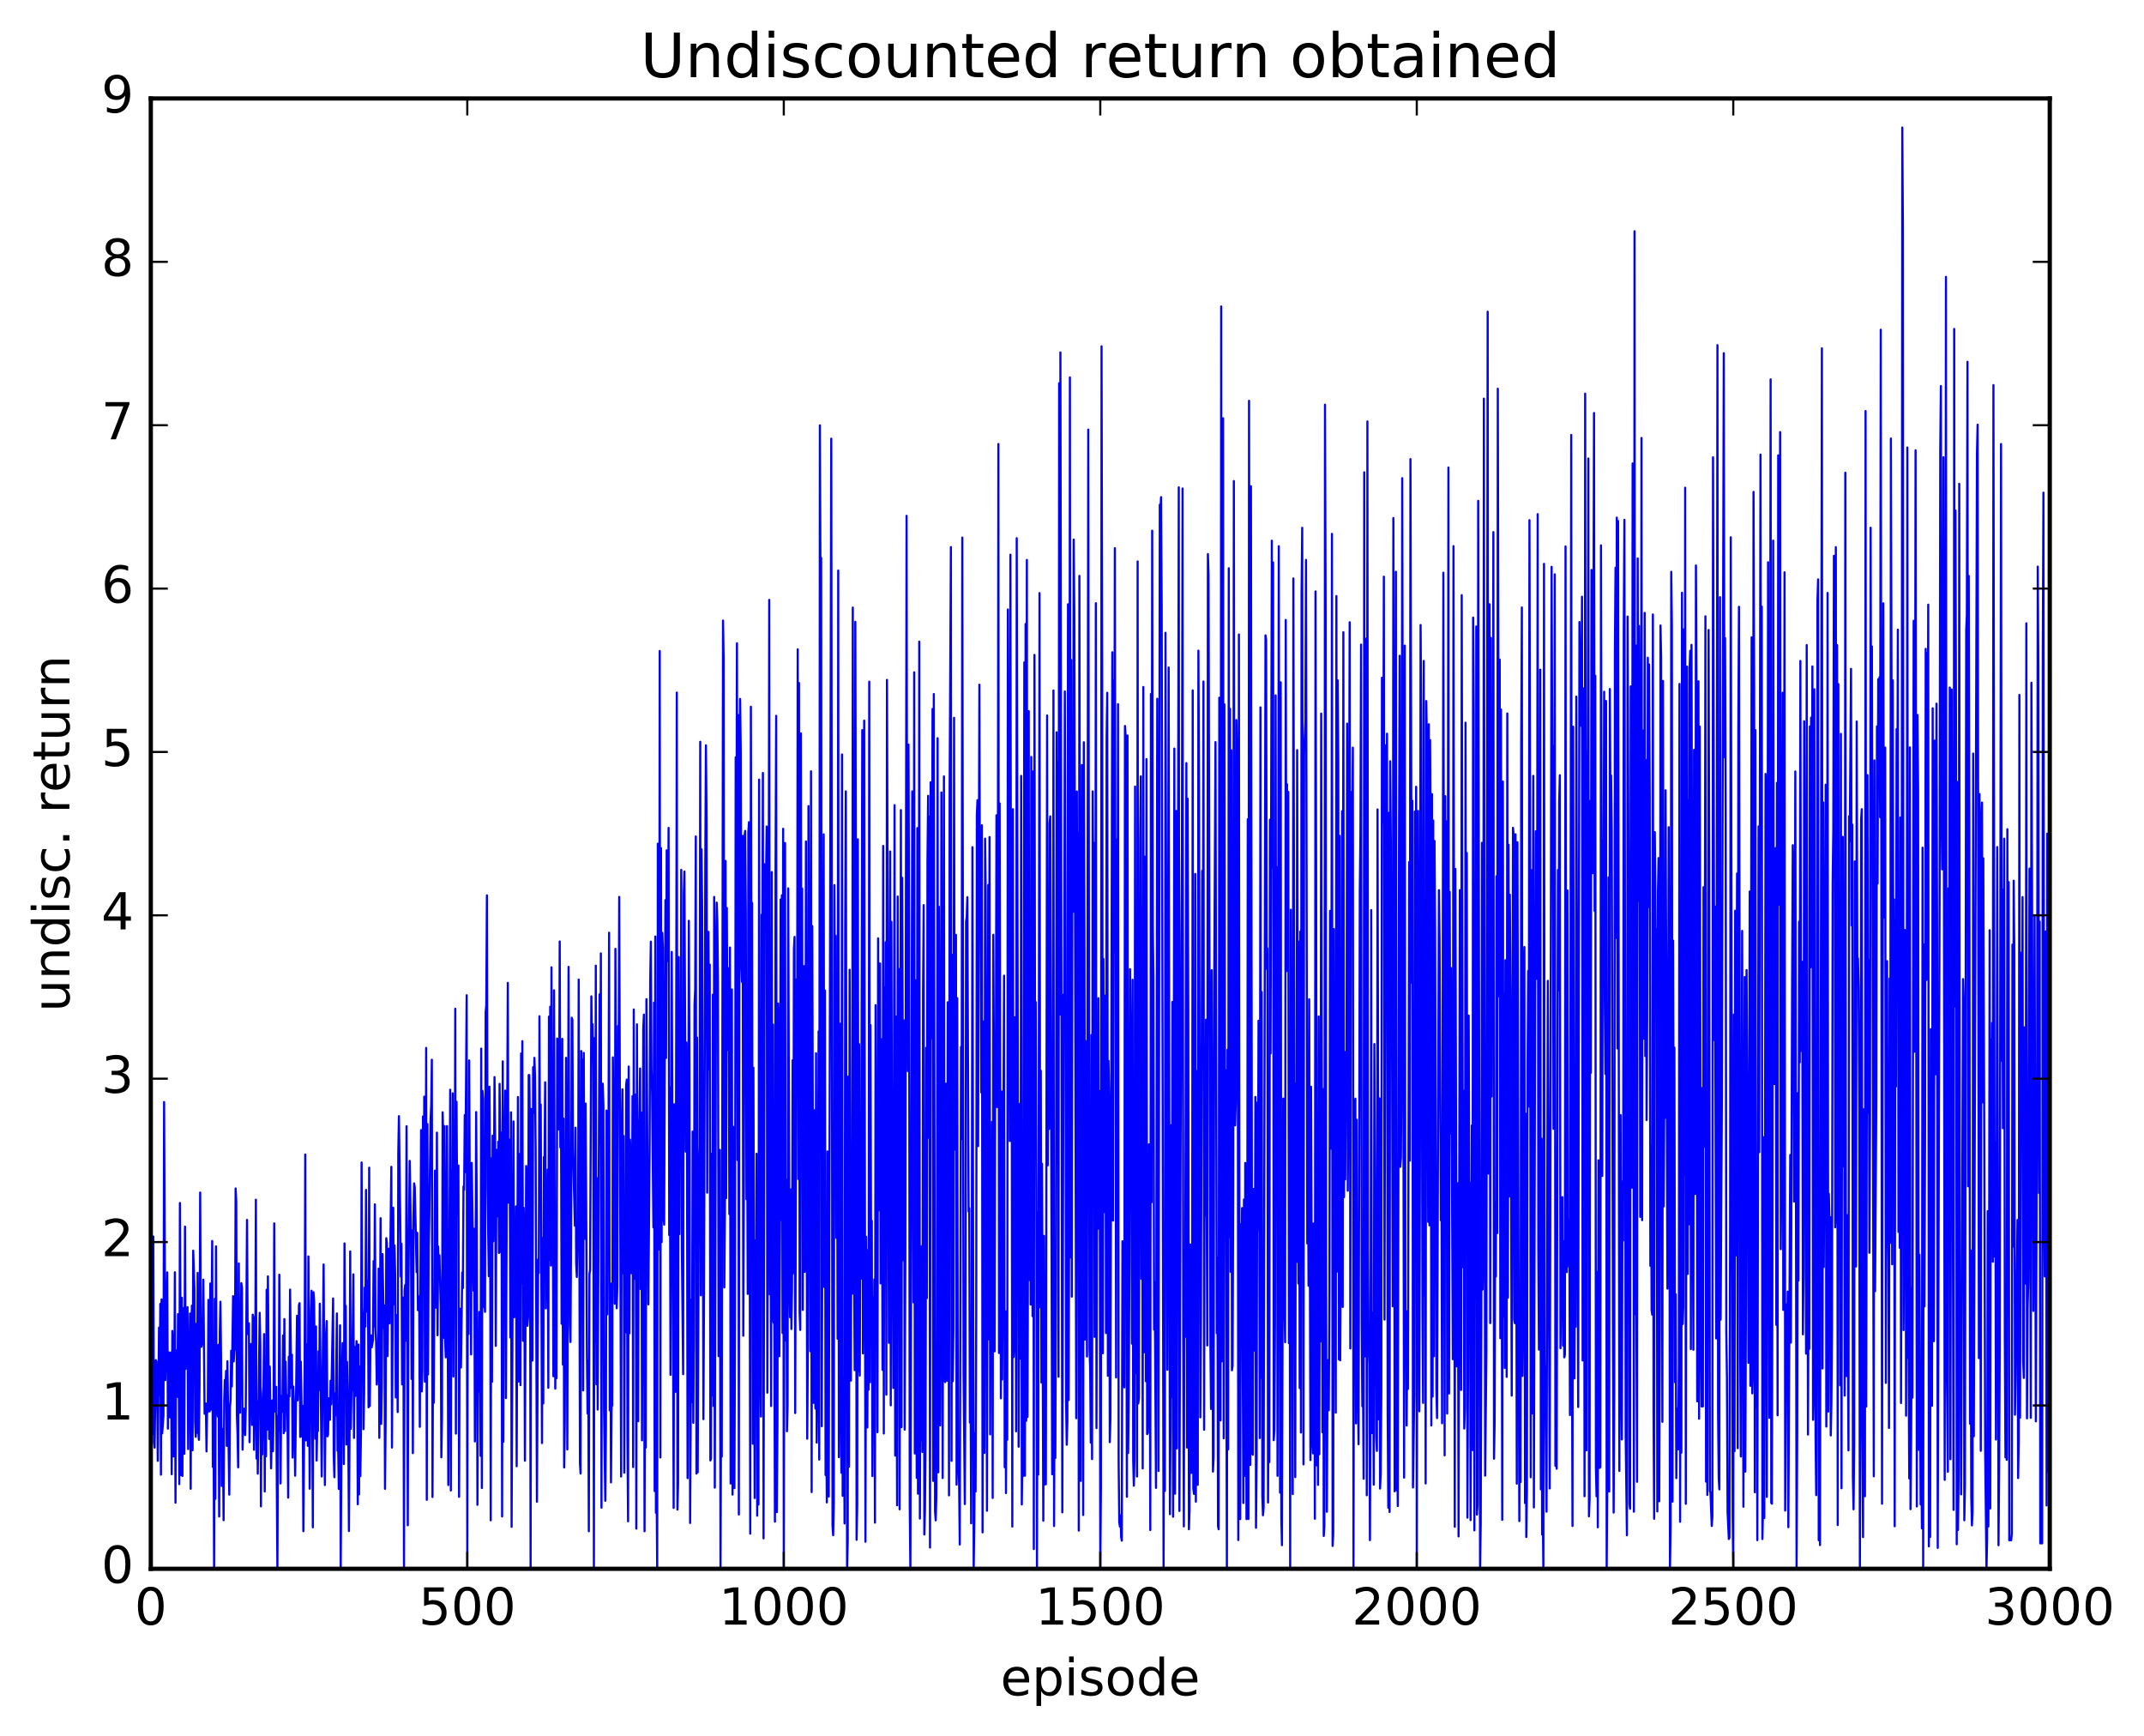 <?xml version="1.0" encoding="utf-8" standalone="no"?>
<!DOCTYPE svg PUBLIC "-//W3C//DTD SVG 1.1//EN"
  "http://www.w3.org/Graphics/SVG/1.1/DTD/svg11.dtd">
<!-- Created with matplotlib (http://matplotlib.org/) -->
<svg height="408pt" version="1.1" viewBox="0 0 504 408" width="504pt" xmlns="http://www.w3.org/2000/svg" xmlns:xlink="http://www.w3.org/1999/xlink">
 <defs>
  <style type="text/css">
*{stroke-linecap:butt;stroke-linejoin:round;stroke-miterlimit:100000;}
  </style>
 </defs>
 <g id="figure_1">
  <g id="patch_1">
   <path d="M 0 408.169 
L 504.319 408.169 
L 504.319 0 
L 0 0 
z
" style="fill:#ffffff;"/>
  </g>
  <g id="axes_1">
   <g id="patch_2">
    <path d="M 35.449 368.742 
L 481.849 368.742 
L 481.849 23.142 
L 35.449 23.142 
z
" style="fill:#ffffff;"/>
   </g>
   <g id="line2d_1">
    <path clip-path="url(#p203ce171a7)" d="M 35.598 308.191 
L 35.746 337.139 
L 35.895 334.059 
L 36.044 290.634 
L 36.193 338.977 
L 36.342 340.258 
L 36.639 319.692 
L 36.788 320.077 
L 36.937 324.389 
L 37.086 343.362 
L 37.383 312.05 
L 37.532 327.907 
L 37.681 306.466 
L 37.83 346.609 
L 37.978 305.414 
L 38.127 336.911 
L 38.425 332.724 
L 38.574 259.032 
L 38.871 324.387 
L 39.169 307.552 
L 39.318 299.064 
L 39.466 335.802 
L 39.615 318.876 
L 39.764 317.872 
L 39.913 333.15 
L 40.062 329.4 
L 40.21 317.882 
L 40.359 346.5 
L 40.508 312.833 
L 40.657 316.886 
L 40.806 342.324 
L 40.954 336.37 
L 41.103 299.037 
L 41.252 353.201 
L 41.401 317.408 
L 41.698 328.318 
L 41.847 308.887 
L 41.996 317.634 
L 42.145 348.834 
L 42.294 282.757 
L 42.591 346.732 
L 42.74 305.028 
L 42.889 346.911 
L 43.038 307.441 
L 43.186 335.419 
L 43.335 341.715 
L 43.484 288.3 
L 43.633 321.763 
L 43.782 313.236 
L 43.93 321.577 
L 44.079 307.247 
L 44.228 340.596 
L 44.377 321.884 
L 44.526 317.702 
L 44.674 308.731 
L 44.823 349.932 
L 44.972 311.983 
L 45.121 306.885 
L 45.27 340.878 
L 45.418 293.957 
L 45.716 303.144 
L 45.865 334.094 
L 46.014 337.719 
L 46.162 311.18 
L 46.311 336.774 
L 46.46 299.194 
L 46.609 336.205 
L 46.758 338.425 
L 46.906 325.513 
L 47.055 280.296 
L 47.204 312.552 
L 47.353 316.54 
L 47.502 315.642 
L 47.65 313.802 
L 47.799 300.779 
L 48.097 332.3 
L 48.394 329.894 
L 48.543 341.145 
L 48.692 330.262 
L 48.841 331.889 
L 48.99 305.541 
L 49.138 313.656 
L 49.287 331.74 
L 49.436 301.683 
L 49.585 331.333 
L 49.882 291.683 
L 50.031 344.788 
L 50.18 327.939 
L 50.329 368.742 
L 50.478 305.273 
L 50.626 352.299 
L 50.775 292.958 
L 50.924 332.299 
L 51.073 331.036 
L 51.222 332.96 
L 51.37 316.092 
L 51.519 356.442 
L 51.668 313.282 
L 51.817 305.963 
L 51.966 319.297 
L 52.114 349.258 
L 52.263 335.843 
L 52.412 339.394 
L 52.561 357.318 
L 52.71 329.246 
L 52.858 324.351 
L 53.007 325.575 
L 53.156 322.22 
L 53.305 339.847 
L 53.454 319.965 
L 53.9 351.311 
L 54.049 330.784 
L 54.198 329.109 
L 54.346 317.481 
L 54.495 325.878 
L 54.793 304.652 
L 54.942 319.99 
L 55.09 317.35 
L 55.239 317.244 
L 55.388 279.346 
L 55.537 282.376 
L 55.686 332.504 
L 55.834 336.916 
L 55.983 344.896 
L 56.132 296.951 
L 56.281 325.381 
L 56.43 332.053 
L 56.727 301.596 
L 56.876 302.793 
L 57.025 340.737 
L 57.174 332.034 
L 57.322 331.093 
L 57.62 337.307 
L 57.769 331.256 
L 58.066 286.73 
L 58.215 313.549 
L 58.364 312.66 
L 58.513 311.042 
L 58.662 338.985 
L 58.959 315.894 
L 59.108 316.716 
L 59.257 334.914 
L 59.406 309 
L 59.554 309.582 
L 59.703 340.771 
L 60.001 321.611 
L 60.15 281.99 
L 60.298 342.847 
L 60.447 329.346 
L 60.596 346.379 
L 61.042 308.575 
L 61.191 316.355 
L 61.34 354.069 
L 61.489 328.588 
L 61.638 341.86 
L 61.786 327.577 
L 61.935 325.815 
L 62.084 313.573 
L 62.233 350.568 
L 62.382 322.011 
L 62.53 342.302 
L 62.679 303.153 
L 62.828 336.001 
L 62.977 300.007 
L 63.274 338.224 
L 63.423 321.208 
L 63.721 345.122 
L 64.018 329.154 
L 64.167 341.09 
L 64.316 331.255 
L 64.465 287.551 
L 64.614 331.779 
L 64.762 327.007 
L 64.911 325.97 
L 65.209 368.742 
L 65.358 332.798 
L 65.506 336.274 
L 65.655 299.615 
L 65.953 348.688 
L 66.102 328.106 
L 66.25 331.881 
L 66.399 329.596 
L 66.548 313.889 
L 66.697 336.877 
L 66.846 310.027 
L 66.994 336.354 
L 67.143 320.056 
L 67.292 329.232 
L 67.441 327.952 
L 67.59 333.97 
L 67.738 352.006 
L 67.887 318.902 
L 68.036 328.235 
L 68.185 303.118 
L 68.482 326.283 
L 68.631 318.426 
L 68.78 342.598 
L 68.929 325.884 
L 69.226 333.009 
L 69.375 346.854 
L 69.822 309.261 
L 69.97 329.15 
L 70.119 324.168 
L 70.268 306.778 
L 70.417 306.3 
L 70.566 337.743 
L 70.714 320.064 
L 71.012 337.633 
L 71.161 330.421 
L 71.31 359.901 
L 71.607 322.552 
L 71.756 271.36 
L 71.905 338.553 
L 72.054 332.353 
L 72.202 315.983 
L 72.351 339.84 
L 72.5 295.311 
L 72.798 349.914 
L 73.095 308.399 
L 73.244 303.372 
L 73.542 358.994 
L 73.69 303.734 
L 73.839 305.882 
L 74.137 338.167 
L 74.286 311.78 
L 74.434 343.303 
L 74.583 334.223 
L 74.732 336.377 
L 74.881 317.617 
L 75.03 326.735 
L 75.178 306.439 
L 75.625 347.037 
L 76.071 297.209 
L 76.369 349.055 
L 76.666 313.382 
L 76.815 310.51 
L 76.964 337.612 
L 77.113 337.203 
L 77.262 328.66 
L 77.41 333.274 
L 77.559 333.717 
L 77.708 324.543 
L 77.857 330.078 
L 78.154 313.736 
L 78.303 305.194 
L 78.452 342.103 
L 78.601 347.22 
L 78.75 327.478 
L 78.898 332.669 
L 79.196 308.719 
L 79.345 340.999 
L 79.494 339.676 
L 79.642 349.956 
L 79.94 311.508 
L 80.089 368.742 
L 80.386 323.693 
L 80.535 315.692 
L 80.684 318.873 
L 80.833 344.109 
L 80.982 292.256 
L 81.13 313.873 
L 81.279 306.923 
L 81.428 339.537 
L 81.577 320.099 
L 81.874 336.584 
L 82.023 359.868 
L 82.172 336.088 
L 82.321 294.139 
L 82.47 335.846 
L 82.618 327.339 
L 82.767 326.167 
L 83.065 299.528 
L 83.214 337.978 
L 83.362 316.529 
L 83.511 328.099 
L 83.66 324.331 
L 83.809 315.224 
L 83.958 321.18 
L 84.106 353.568 
L 84.255 316.036 
L 84.404 351.236 
L 84.553 321.156 
L 84.702 346.964 
L 84.85 336.984 
L 84.999 273.222 
L 85.148 307.204 
L 85.297 310.752 
L 85.446 335.93 
L 85.594 327.645 
L 85.743 302.65 
L 85.892 311.802 
L 86.041 279.673 
L 86.19 302.554 
L 86.338 308.316 
L 86.487 301.042 
L 86.636 330.773 
L 86.785 274.456 
L 86.934 330.473 
L 87.082 314.154 
L 87.231 313.868 
L 87.38 316.683 
L 87.678 314.908 
L 87.826 296.42 
L 87.975 311.773 
L 88.124 283.079 
L 88.273 312.59 
L 88.422 315.542 
L 88.57 325.435 
L 88.719 321.318 
L 88.868 323.844 
L 89.017 298.186 
L 89.166 337.962 
L 89.463 286.333 
L 89.612 334.667 
L 89.761 325.938 
L 89.91 294.766 
L 90.207 312.174 
L 90.356 306.82 
L 90.505 349.947 
L 90.654 333.026 
L 90.802 291.029 
L 90.951 292.257 
L 91.1 318.761 
L 91.398 293.514 
L 91.546 311.063 
L 91.993 274.26 
L 92.142 340.245 
L 92.439 283.885 
L 92.588 306.573 
L 92.737 292.726 
L 92.886 299.473 
L 93.034 328.467 
L 93.183 322.547 
L 93.332 309.12 
L 93.481 331.9 
L 93.63 270.985 
L 93.778 262.347 
L 94.076 285.948 
L 94.225 300.024 
L 94.374 292.328 
L 94.522 325.392 
L 94.671 323.743 
L 94.82 304.982 
L 94.969 368.742 
L 95.118 303.221 
L 95.266 301.995 
L 95.415 315.127 
L 95.564 264.705 
L 95.862 358.509 
L 96.01 302.592 
L 96.308 272.86 
L 96.606 289.531 
L 96.754 324.11 
L 96.903 289.211 
L 97.052 341.556 
L 97.201 285.821 
L 97.35 278.15 
L 97.498 279.12 
L 97.945 299.013 
L 98.094 289.766 
L 98.242 307.95 
L 98.54 304.71 
L 98.689 335.366 
L 98.986 265.622 
L 99.135 327.033 
L 99.284 321.997 
L 99.433 262.416 
L 99.582 303.721 
L 99.73 257.757 
L 99.879 324.749 
L 100.028 307.411 
L 100.177 246.305 
L 100.326 352.534 
L 100.474 264.211 
L 100.623 323.058 
L 100.772 293.09 
L 100.921 286.153 
L 101.218 263.091 
L 101.367 259.81 
L 101.516 249.085 
L 101.665 351.86 
L 101.814 312.965 
L 101.962 329.723 
L 102.26 275.146 
L 102.558 307.379 
L 102.706 266.215 
L 102.855 313.847 
L 103.004 292.989 
L 103.153 299.811 
L 103.302 295.057 
L 103.599 307.05 
L 103.748 342.536 
L 103.897 333.011 
L 104.046 261.438 
L 104.194 267.274 
L 104.343 314.44 
L 104.492 264.675 
L 104.641 314.885 
L 104.79 319.048 
L 105.087 264.672 
L 105.385 349.046 
L 105.831 256.139 
L 105.98 350.329 
L 106.129 275.083 
L 106.278 311.796 
L 106.426 256.976 
L 106.575 323.544 
L 106.724 275.812 
L 106.873 292.551 
L 107.022 237.103 
L 107.17 336.955 
L 107.319 258.974 
L 107.468 284.177 
L 107.617 285.486 
L 107.766 273.957 
L 107.914 351.827 
L 108.063 307.59 
L 108.212 309.72 
L 108.361 321.434 
L 108.658 299.127 
L 108.807 302.764 
L 108.956 278.881 
L 109.105 279.665 
L 109.254 262.079 
L 109.402 275.488 
L 109.7 233.93 
L 109.849 368.742 
L 109.998 277.325 
L 110.146 313.566 
L 110.295 249.242 
L 110.444 282.662 
L 110.593 282.241 
L 110.742 318.35 
L 110.89 273.345 
L 111.337 303.394 
L 111.486 288.805 
L 111.634 338.803 
L 111.932 261.383 
L 112.081 287.798 
L 112.23 353.697 
L 112.378 322.751 
L 112.527 327.066 
L 112.676 308.372 
L 112.825 312.104 
L 112.974 342.187 
L 113.122 246.472 
L 113.271 349.759 
L 113.42 256.409 
L 113.569 258.342 
L 113.718 307.205 
L 113.866 306.216 
L 114.015 308.342 
L 114.164 237.908 
L 114.313 236.245 
L 114.462 210.449 
L 114.61 278.759 
L 114.908 299.948 
L 115.057 255.424 
L 115.206 276.924 
L 115.354 357.339 
L 115.503 272.244 
L 115.652 324.784 
L 115.801 266.915 
L 115.95 291.777 
L 116.098 279.674 
L 116.247 253.164 
L 116.396 267.601 
L 116.545 316.34 
L 116.694 275.316 
L 116.842 270.276 
L 116.991 285.916 
L 117.14 268.368 
L 117.289 294.505 
L 117.438 254.762 
L 117.586 267.344 
L 117.735 294.287 
L 117.884 266.207 
L 118.033 356.443 
L 118.182 249.467 
L 118.33 338.886 
L 118.479 263.991 
L 118.628 268.766 
L 118.777 256.337 
L 118.926 328.61 
L 119.372 231.021 
L 119.521 282.676 
L 119.67 267.827 
L 119.818 270.344 
L 119.967 314.377 
L 120.116 261.437 
L 120.265 358.877 
L 120.562 289.975 
L 120.711 263.587 
L 120.86 309.612 
L 121.009 288.057 
L 121.158 301.318 
L 121.306 283.552 
L 121.455 344.629 
L 121.753 257.845 
L 121.902 324.718 
L 122.199 271.224 
L 122.348 325.569 
L 122.497 247.611 
L 122.646 301.543 
L 122.794 244.724 
L 122.943 315.146 
L 123.092 283.878 
L 123.241 288.32 
L 123.39 343.333 
L 123.687 274.058 
L 123.836 276.278 
L 123.985 311.614 
L 124.134 309.528 
L 124.282 252.677 
L 124.431 252.707 
L 124.58 269.38 
L 124.729 368.742 
L 124.878 260.657 
L 125.175 319.783 
L 125.324 250.834 
L 125.473 261.568 
L 125.622 248.646 
L 125.77 252.922 
L 125.919 270.504 
L 126.217 352.981 
L 126.514 296.027 
L 126.663 299.207 
L 126.812 238.862 
L 126.961 278.494 
L 127.11 259.63 
L 127.407 339.189 
L 127.556 290.983 
L 127.705 329.873 
L 127.854 271.984 
L 128.002 273.022 
L 128.151 254.381 
L 128.3 307.526 
L 128.746 274.902 
L 128.895 326.184 
L 129.044 238.954 
L 129.193 296.15 
L 129.342 236.615 
L 129.49 297.463 
L 129.639 227.359 
L 129.788 274.929 
L 129.937 276.386 
L 130.086 323.484 
L 130.234 232.761 
L 130.532 326.387 
L 130.681 302.109 
L 130.83 323.944 
L 130.978 244.085 
L 131.276 250.759 
L 131.425 265.518 
L 131.574 221.295 
L 131.722 269.681 
L 131.871 256.617 
L 132.02 311.144 
L 132.169 244.171 
L 132.318 320.733 
L 132.466 262.902 
L 132.615 344.923 
L 132.764 334.401 
L 133.062 248.641 
L 133.359 340.685 
L 133.657 227.261 
L 133.954 311.227 
L 134.103 315.432 
L 134.252 288.914 
L 134.401 239.209 
L 134.55 239.664 
L 134.698 270.348 
L 135.145 288.114 
L 135.294 265.066 
L 135.442 296.823 
L 135.591 300.142 
L 135.74 292.107 
L 135.889 291.292 
L 136.038 230.242 
L 136.335 343.991 
L 136.484 346.357 
L 136.633 247.044 
L 136.782 275.558 
L 136.93 249.023 
L 137.079 326.81 
L 137.228 247.49 
L 137.377 288.017 
L 137.526 291.171 
L 137.674 259.396 
L 137.972 318.147 
L 138.121 332.245 
L 138.27 319.805 
L 138.418 359.916 
L 138.567 299.491 
L 138.716 298.422 
L 139.014 234.187 
L 139.162 248.216 
L 139.311 240.717 
L 139.46 250.396 
L 139.609 368.742 
L 139.758 244.007 
L 139.906 315.364 
L 140.055 226.973 
L 140.204 325.373 
L 140.353 276.941 
L 140.502 331.308 
L 140.948 233.713 
L 141.097 268.714 
L 141.246 224.092 
L 141.394 354.373 
L 141.543 267.344 
L 141.692 254.704 
L 141.841 259.787 
L 141.99 331.235 
L 142.287 352.758 
L 142.436 335.987 
L 142.585 261.025 
L 142.734 308.937 
L 142.882 272.952 
L 143.031 273.495 
L 143.18 219.229 
L 143.329 331.502 
L 143.478 301.646 
L 143.626 348.429 
L 143.775 330.761 
L 143.924 330.288 
L 144.073 248.533 
L 144.519 306.429 
L 144.668 223.018 
L 144.966 307.503 
L 145.114 302.409 
L 145.263 241.159 
L 145.412 256.879 
L 145.561 210.816 
L 146.007 347.047 
L 146.156 267.572 
L 146.305 256.044 
L 146.454 299.264 
L 146.602 267.005 
L 146.751 346.152 
L 146.9 286.794 
L 147.049 313.127 
L 147.198 254.967 
L 147.346 253.75 
L 147.495 337.029 
L 147.644 357.583 
L 147.793 250.689 
L 147.942 313.407 
L 148.09 267.858 
L 148.239 271.154 
L 148.388 299.259 
L 148.537 295.83 
L 148.686 257.648 
L 148.834 344.818 
L 148.983 237.267 
L 149.132 300.621 
L 149.281 257.264 
L 149.43 260.377 
L 149.578 359.294 
L 149.727 240.761 
L 150.025 334.051 
L 150.174 265.745 
L 150.322 262.876 
L 150.471 251.149 
L 150.62 303.006 
L 150.769 261.528 
L 150.918 338.548 
L 151.215 241.725 
L 151.364 238.475 
L 151.513 359.915 
L 151.662 314.19 
L 151.81 340.24 
L 151.959 234.839 
L 152.406 306.594 
L 152.703 270.525 
L 152.852 230.119 
L 153.001 221.328 
L 153.15 251.132 
L 153.298 257.096 
L 153.596 288.509 
L 153.745 235.675 
L 153.894 350.475 
L 154.042 220.128 
L 154.191 355.582 
L 154.34 347.643 
L 154.489 368.742 
L 154.638 198.294 
L 154.786 220.171 
L 154.935 293.71 
L 155.084 153.006 
L 155.233 342.572 
L 155.382 199.352 
L 155.53 291.961 
L 155.679 219.279 
L 155.828 222.757 
L 155.977 285.904 
L 156.126 287.85 
L 156.423 211.573 
L 156.572 248.668 
L 156.721 199.86 
L 156.87 224.183 
L 157.018 225.894 
L 157.167 194.599 
L 157.316 290.29 
L 157.465 255.546 
L 157.614 323.153 
L 157.911 223.746 
L 158.358 354.433 
L 158.506 259.549 
L 158.804 327.136 
L 159.102 162.781 
L 159.25 354.827 
L 159.399 348.816 
L 159.548 224.955 
L 159.697 290.069 
L 159.846 250.212 
L 159.994 274.382 
L 160.143 204.465 
L 160.292 293.561 
L 160.59 322.985 
L 160.738 210.065 
L 160.887 204.839 
L 161.185 270.674 
L 161.334 245.015 
L 161.482 257.24 
L 161.631 347.429 
L 161.929 216.436 
L 162.078 251.81 
L 162.226 357.966 
L 162.524 305.465 
L 162.673 329.568 
L 162.822 265.978 
L 162.97 334.412 
L 163.119 314.15 
L 163.268 236.008 
L 163.417 232.562 
L 163.566 196.61 
L 163.714 346.36 
L 163.863 243.884 
L 164.012 346.053 
L 164.31 274.657 
L 164.458 269.372 
L 164.607 174.351 
L 164.756 304.463 
L 164.905 199.625 
L 165.054 213.06 
L 165.351 333.569 
L 165.5 303.667 
L 165.798 203.02 
L 165.946 175.182 
L 166.095 192.403 
L 166.244 280.33 
L 166.393 230.522 
L 166.542 219.02 
L 166.69 251.308 
L 166.839 226.718 
L 166.988 343.273 
L 167.137 342.813 
L 167.286 271.19 
L 167.434 328.006 
L 167.583 233.812 
L 167.732 330.472 
L 167.881 210.821 
L 168.03 349.667 
L 168.327 222.158 
L 168.476 212.15 
L 168.625 216.549 
L 168.774 230.395 
L 168.922 318.757 
L 169.071 273.403 
L 169.22 270.277 
L 169.369 368.742 
L 169.518 328.737 
L 169.666 342.371 
L 169.964 145.857 
L 170.113 155.215 
L 170.262 302.604 
L 170.41 284.594 
L 170.559 202.355 
L 170.708 281.612 
L 170.857 213.402 
L 171.006 246.783 
L 171.303 227.565 
L 171.452 285.359 
L 171.601 222.712 
L 171.75 348.692 
L 171.898 312.792 
L 172.047 232.564 
L 172.196 351.293 
L 172.345 264.83 
L 172.642 349.773 
L 172.791 308.233 
L 172.94 178.009 
L 173.089 222.359 
L 173.238 151.191 
L 173.386 272.691 
L 173.535 168.08 
L 173.684 355.98 
L 173.833 183.659 
L 173.982 164.281 
L 174.13 176.517 
L 174.279 227.061 
L 174.428 230.78 
L 174.577 196.476 
L 174.726 313.955 
L 174.874 276.893 
L 175.023 196.478 
L 175.172 195.302 
L 175.321 214.537 
L 175.47 281.865 
L 175.618 256.456 
L 175.767 304.123 
L 175.916 195.605 
L 176.065 193.237 
L 176.362 360.476 
L 176.511 166.116 
L 176.66 235.783 
L 176.809 212.222 
L 176.958 339.339 
L 177.106 250.964 
L 177.404 352.104 
L 177.553 291.549 
L 177.702 322.169 
L 177.85 271.174 
L 177.999 356.253 
L 178.148 285.904 
L 178.297 353.628 
L 178.446 183.236 
L 178.594 313.151 
L 178.892 332.96 
L 179.041 214.99 
L 179.19 227.395 
L 179.338 181.68 
L 179.487 361.591 
L 179.785 203.141 
L 179.934 218.25 
L 180.231 194.271 
L 180.38 327.335 
L 180.678 233.648 
L 180.826 141 
L 180.975 304.257 
L 181.124 280.074 
L 181.273 330.478 
L 181.422 204.971 
L 181.57 310.5 
L 181.719 240.806 
L 181.868 310.937 
L 182.017 305.542 
L 182.166 357.668 
L 182.314 203.846 
L 182.463 168.249 
L 182.612 355.412 
L 182.761 334.557 
L 182.91 235.871 
L 183.058 239.824 
L 183.207 318.771 
L 183.356 288.611 
L 183.505 211.416 
L 183.654 286.765 
L 183.802 210.43 
L 183.951 313.308 
L 184.1 194.8 
L 184.249 368.742 
L 184.546 198.15 
L 184.695 315.096 
L 184.844 277.351 
L 184.993 336.411 
L 185.142 330.325 
L 185.29 208.804 
L 185.588 302.305 
L 185.737 309.622 
L 185.886 279.574 
L 186.034 312.378 
L 186.183 302.848 
L 186.332 249.22 
L 186.481 299.277 
L 186.63 223.092 
L 186.778 220.211 
L 186.927 332.133 
L 187.225 230.199 
L 187.374 251.97 
L 187.522 152.621 
L 187.671 277.113 
L 187.82 160.531 
L 187.969 308.423 
L 188.118 312.597 
L 188.266 172.38 
L 188.415 268.77 
L 188.564 208.851 
L 188.713 307.887 
L 188.862 234.885 
L 189.01 227.08 
L 189.159 298.946 
L 189.308 292.754 
L 189.457 197.779 
L 189.754 338.158 
L 189.903 315.817 
L 190.052 189.474 
L 190.35 277.073 
L 190.498 317.603 
L 190.647 181.276 
L 190.796 350.705 
L 190.945 217.662 
L 191.242 329.744 
L 191.391 260.947 
L 191.54 322.181 
L 191.689 331.073 
L 191.838 247.563 
L 191.986 339.079 
L 192.135 326.975 
L 192.433 242.414 
L 192.582 343.072 
L 192.73 99.973 
L 192.879 138.586 
L 193.028 131.109 
L 193.177 335.224 
L 193.474 235.214 
L 193.623 196.105 
L 193.772 302.495 
L 193.921 232.8 
L 194.07 346.703 
L 194.218 333.275 
L 194.367 353.136 
L 194.516 270.639 
L 194.665 296.658 
L 194.814 351.736 
L 195.409 103.1 
L 195.706 358.701 
L 195.855 360.844 
L 196.004 353.422 
L 196.153 208.043 
L 196.302 246.963 
L 196.45 219.945 
L 196.599 290.966 
L 196.748 243.122 
L 196.897 314.673 
L 197.046 134.099 
L 197.194 342.502 
L 197.343 248.483 
L 197.492 240.629 
L 197.641 330.128 
L 197.79 346.155 
L 197.938 177.344 
L 198.087 351.581 
L 198.385 324.07 
L 198.534 358.078 
L 198.682 218.099 
L 198.831 186.008 
L 199.129 368.742 
L 199.278 362.154 
L 199.426 253.022 
L 199.575 344.753 
L 199.724 227.939 
L 200.022 324.512 
L 200.17 271.279 
L 200.319 304.095 
L 200.468 142.801 
L 200.766 295.979 
L 200.914 322.044 
L 201.063 146.152 
L 201.212 211.622 
L 201.361 361.919 
L 201.51 353.754 
L 201.658 197.275 
L 201.807 322.249 
L 201.956 245.439 
L 202.105 323.318 
L 202.254 285.917 
L 202.402 300.56 
L 202.7 171.606 
L 202.849 318.115 
L 202.998 295.406 
L 203.146 169.375 
L 203.444 362.38 
L 203.593 290.685 
L 203.89 335.531 
L 204.039 293.834 
L 204.188 326.625 
L 204.337 160.219 
L 204.486 324.888 
L 204.634 240.923 
L 204.783 300.625 
L 204.932 286.931 
L 205.081 346.947 
L 205.23 304.863 
L 205.378 326.965 
L 205.527 300.72 
L 205.676 357.89 
L 205.825 236.26 
L 205.974 284.918 
L 206.122 263.107 
L 206.271 336.643 
L 206.42 220.556 
L 206.569 284.463 
L 206.866 226.465 
L 207.015 301.647 
L 207.164 244.274 
L 207.313 269.497 
L 207.462 321.98 
L 207.61 198.827 
L 207.759 336.937 
L 207.908 232.034 
L 208.057 299.344 
L 208.206 221.443 
L 208.354 327.805 
L 208.503 159.808 
L 208.801 259.722 
L 208.95 315.611 
L 209.247 200.131 
L 209.396 330.313 
L 209.545 216.658 
L 209.694 277.315 
L 209.842 285.919 
L 209.991 326.22 
L 210.289 189.246 
L 210.438 342.132 
L 210.586 238.918 
L 210.884 353.815 
L 211.033 210.73 
L 211.182 297.487 
L 211.33 227.777 
L 211.479 354.753 
L 211.777 190.41 
L 211.926 335.455 
L 212.074 206.328 
L 212.372 296.202 
L 212.521 239.848 
L 212.67 336.034 
L 212.818 295.272 
L 213.116 121.242 
L 213.265 238.64 
L 213.414 251.746 
L 213.562 175.007 
L 213.711 218.6 
L 213.86 353.826 
L 214.009 368.742 
L 214.455 186.012 
L 214.753 306.11 
L 214.902 158.02 
L 215.05 341.64 
L 215.199 230.396 
L 215.497 347.361 
L 215.646 194.649 
L 215.794 351.08 
L 215.943 288.37 
L 216.092 150.812 
L 216.241 356.93 
L 216.39 307.025 
L 216.538 338.64 
L 216.687 292.898 
L 216.836 341.27 
L 216.985 232.996 
L 217.134 212.745 
L 217.282 360.678 
L 217.431 355.015 
L 217.58 338.993 
L 217.729 246.282 
L 217.878 305.119 
L 218.026 202.412 
L 218.175 187.063 
L 218.324 267.428 
L 218.473 191.959 
L 218.622 363.748 
L 218.77 183.873 
L 218.919 244.021 
L 219.068 222.801 
L 219.217 166.633 
L 219.366 348.08 
L 219.514 163.134 
L 219.812 355.234 
L 219.961 357.352 
L 220.11 351.502 
L 220.258 314.497 
L 220.407 173.509 
L 220.556 346.059 
L 220.705 213.126 
L 220.854 256.237 
L 221.002 335.034 
L 221.151 298.623 
L 221.3 186.257 
L 221.598 347.403 
L 221.895 182.485 
L 222.044 324.081 
L 222.193 324.867 
L 222.342 254.723 
L 222.49 279.824 
L 222.639 324.534 
L 222.788 235.575 
L 222.937 263.299 
L 223.086 351.473 
L 223.234 186.096 
L 223.532 128.595 
L 223.681 343.369 
L 223.83 224.399 
L 223.978 324.639 
L 224.127 312.392 
L 224.276 168.719 
L 224.425 270.22 
L 224.574 220.845 
L 224.722 219.742 
L 224.871 348.953 
L 225.02 234.608 
L 225.169 343.079 
L 225.318 344.978 
L 225.466 348.54 
L 225.615 363.023 
L 225.913 246.06 
L 226.062 267.725 
L 226.21 126.356 
L 226.508 322.208 
L 226.806 353.532 
L 226.954 320.883 
L 227.103 216.586 
L 227.252 215.606 
L 227.401 210.884 
L 227.698 284.749 
L 227.847 283.991 
L 227.996 334.364 
L 228.145 322.485 
L 228.294 358.044 
L 228.442 305.417 
L 228.591 199.125 
L 228.889 368.742 
L 229.038 357.57 
L 229.186 336.837 
L 229.335 350.566 
L 229.484 309.684 
L 229.633 191.645 
L 229.782 188.079 
L 229.93 269.385 
L 230.228 160.932 
L 230.377 220.721 
L 230.526 204.129 
L 230.674 256.77 
L 230.823 193.968 
L 230.972 360.18 
L 231.121 246.267 
L 231.27 240.064 
L 231.418 341.51 
L 231.567 197.12 
L 231.716 209.958 
L 232.014 355.097 
L 232.311 208.011 
L 232.46 314.8 
L 232.609 196.749 
L 232.758 337.135 
L 232.906 285.163 
L 233.055 298.608 
L 233.204 263.691 
L 233.353 352.078 
L 233.502 219.713 
L 233.65 249.661 
L 233.799 317.632 
L 233.948 254.4 
L 234.097 251.714 
L 234.246 191.621 
L 234.394 260.198 
L 234.543 240.997 
L 234.692 104.363 
L 234.841 318.007 
L 234.99 188.842 
L 235.287 328.664 
L 235.436 256.536 
L 235.585 324.236 
L 236.031 229.325 
L 236.18 344.87 
L 236.329 308.186 
L 236.478 350.951 
L 236.626 321 
L 236.775 338.404 
L 236.924 143.259 
L 237.37 268.192 
L 237.519 130.382 
L 237.668 232.614 
L 237.817 236.26 
L 237.966 358.814 
L 238.114 190.191 
L 238.263 318.971 
L 238.412 315.98 
L 238.561 239.111 
L 238.71 250.831 
L 238.858 336.425 
L 239.007 126.503 
L 239.454 340.048 
L 239.751 259.419 
L 239.9 319.334 
L 240.049 182.371 
L 240.198 353.622 
L 240.346 341.935 
L 240.495 346.971 
L 240.793 155.69 
L 240.942 346.863 
L 241.09 146.658 
L 241.239 333.951 
L 241.388 131.608 
L 241.537 333.056 
L 241.686 283.372 
L 241.834 167.155 
L 241.983 300.875 
L 242.132 242.715 
L 242.281 306.632 
L 242.43 177.909 
L 242.727 309.36 
L 242.876 181.321 
L 243.025 364.102 
L 243.174 153.939 
L 243.322 254.338 
L 243.471 235.54 
L 243.62 280.24 
L 243.769 368.742 
L 243.918 284.894 
L 244.066 346.613 
L 244.364 139.398 
L 244.513 307.243 
L 244.662 251.668 
L 244.81 324.952 
L 244.959 273.526 
L 245.257 357.449 
L 245.406 290.485 
L 245.554 348.925 
L 245.703 303.347 
L 245.852 348.874 
L 246.15 168.168 
L 246.298 273.902 
L 246.447 238.655 
L 246.596 265.365 
L 246.745 193.422 
L 246.894 191.888 
L 247.34 346.519 
L 247.489 301.326 
L 247.638 162.29 
L 247.786 358.687 
L 247.935 316.068 
L 248.084 342.681 
L 248.233 302.591 
L 248.382 172.114 
L 248.53 273.571 
L 248.679 179.008 
L 248.828 323.596 
L 248.977 90.074 
L 249.126 238.452 
L 249.274 82.83 
L 249.721 355.469 
L 250.018 233.744 
L 250.167 237.752 
L 250.316 162.517 
L 250.465 222.746 
L 250.614 329.294 
L 250.762 339.582 
L 250.911 333.84 
L 251.06 142.032 
L 251.209 329.062 
L 251.358 277.398 
L 251.506 88.705 
L 251.655 295.543 
L 251.804 155.12 
L 251.953 304.775 
L 252.102 184.663 
L 252.25 214.325 
L 252.399 126.827 
L 252.548 144.253 
L 252.994 333.345 
L 253.143 186.014 
L 253.292 254.562 
L 253.441 195.766 
L 253.59 359.765 
L 253.738 135.358 
L 254.036 348.077 
L 254.334 179.823 
L 254.482 196.114 
L 254.631 356.097 
L 254.78 174.462 
L 254.929 219.167 
L 255.078 314.861 
L 255.226 244.723 
L 255.524 318.84 
L 255.822 100.975 
L 256.119 317.08 
L 256.268 321.463 
L 256.417 339.095 
L 256.566 243.281 
L 256.714 342.959 
L 256.863 186.015 
L 257.012 211.321 
L 257.161 198.115 
L 257.31 314.217 
L 257.458 273.407 
L 257.607 141.782 
L 257.756 335.671 
L 257.905 284.419 
L 258.054 287.474 
L 258.202 234.63 
L 258.351 288.829 
L 258.5 256.467 
L 258.649 368.742 
L 258.798 349.878 
L 258.946 81.399 
L 259.095 155.748 
L 259.244 318.076 
L 259.393 225.383 
L 259.542 284.931 
L 259.69 241.671 
L 259.839 233.99 
L 259.988 313.329 
L 260.137 173.318 
L 260.286 162.836 
L 260.434 323.358 
L 260.583 249.364 
L 260.732 258.142 
L 260.881 338.973 
L 261.03 333.391 
L 261.476 153.31 
L 261.625 286.886 
L 261.774 159.987 
L 261.922 223.768 
L 262.071 128.841 
L 262.369 323.768 
L 262.518 197.322 
L 262.666 247.789 
L 262.815 165.503 
L 262.964 343.741 
L 263.113 357.778 
L 263.262 358.821 
L 263.41 356.169 
L 263.559 361.326 
L 263.708 362.119 
L 263.857 291.741 
L 264.006 299.488 
L 264.154 322.63 
L 264.303 326.102 
L 264.452 170.635 
L 264.601 173.018 
L 264.898 351.81 
L 265.047 172.874 
L 265.196 341.526 
L 265.345 327.96 
L 265.494 297.613 
L 265.642 227.784 
L 265.791 247.793 
L 265.94 244.225 
L 266.089 315.809 
L 266.238 230.286 
L 266.386 343.123 
L 266.535 349.205 
L 266.684 343.177 
L 266.833 184.881 
L 266.982 322.74 
L 267.13 219.929 
L 267.279 347.045 
L 267.428 131.961 
L 267.577 329.89 
L 267.726 328.506 
L 268.023 196.959 
L 268.172 182.481 
L 268.321 300.57 
L 268.47 213.424 
L 268.618 345.152 
L 268.767 161.47 
L 268.916 317.856 
L 269.065 215.405 
L 269.214 201.367 
L 269.362 324.65 
L 269.511 178.421 
L 269.66 337.078 
L 269.809 336.807 
L 269.958 331.95 
L 270.106 268.966 
L 270.255 291.94 
L 270.404 359.634 
L 270.553 163.107 
L 270.702 282.592 
L 270.85 124.732 
L 270.999 218.349 
L 271.148 229.864 
L 271.297 312.522 
L 271.446 301.388 
L 271.743 349.715 
L 272.041 164.24 
L 272.338 345.739 
L 272.636 118.624 
L 272.785 120.273 
L 272.934 116.848 
L 273.082 142.885 
L 273.529 368.742 
L 273.678 303.765 
L 273.826 350.429 
L 273.975 148.74 
L 274.422 321.95 
L 274.719 156.889 
L 275.017 355.895 
L 275.166 335.641 
L 275.314 264.452 
L 275.463 328.305 
L 275.612 235.51 
L 275.761 356.505 
L 276.058 175.943 
L 276.207 351.085 
L 276.356 301.554 
L 276.505 190.621 
L 276.654 340.445 
L 277.1 114.547 
L 277.249 355.151 
L 277.695 220.547 
L 277.844 199.936 
L 277.993 114.818 
L 278.142 313.14 
L 278.29 358.766 
L 278.439 293.86 
L 278.588 314.217 
L 278.886 179.361 
L 279.034 340.239 
L 279.183 187.728 
L 279.332 237.337 
L 279.481 359.441 
L 279.63 354.977 
L 279.778 292.497 
L 280.076 346.192 
L 280.225 334.225 
L 280.374 162.273 
L 280.522 349.853 
L 280.671 351.138 
L 280.82 348.637 
L 280.969 205.417 
L 281.118 352.955 
L 281.266 251.728 
L 281.564 348.991 
L 281.713 152.931 
L 281.862 185.683 
L 282.159 333.151 
L 282.308 309.958 
L 282.606 204.678 
L 282.754 236.021 
L 282.903 160.184 
L 283.052 336.048 
L 283.201 249.921 
L 283.35 285.77 
L 283.498 239.676 
L 283.796 316.24 
L 283.945 130.234 
L 284.094 134.998 
L 284.54 316.07 
L 284.689 331.159 
L 284.838 228.037 
L 284.986 269.707 
L 285.135 345.894 
L 285.284 342.516 
L 285.433 230.449 
L 285.73 174.414 
L 286.028 313.37 
L 286.177 295.62 
L 286.326 358.673 
L 286.474 359.444 
L 286.623 163.997 
L 286.921 333.864 
L 287.07 72.026 
L 287.218 319.971 
L 287.516 98.317 
L 287.665 338.068 
L 287.814 165.561 
L 287.962 251.938 
L 288.111 251.521 
L 288.409 368.742 
L 288.558 246.749 
L 288.706 340.671 
L 288.855 133.567 
L 289.004 290.765 
L 289.153 166.605 
L 289.302 298.931 
L 289.45 176.347 
L 289.599 322.072 
L 289.748 321.017 
L 289.897 278.99 
L 290.046 113.061 
L 290.194 239.714 
L 290.343 264.509 
L 290.492 259.289 
L 290.641 169.239 
L 290.938 187.798 
L 291.087 361.983 
L 291.236 149.128 
L 291.385 322.941 
L 291.534 357.061 
L 291.682 287.744 
L 291.831 298.792 
L 291.98 283.948 
L 292.278 353.267 
L 292.426 281.941 
L 292.575 346.897 
L 292.724 273.35 
L 293.022 357.062 
L 293.17 330.091 
L 293.319 192.57 
L 293.468 357.034 
L 293.617 94.204 
L 293.914 344.33 
L 294.063 114.293 
L 294.361 341.717 
L 294.51 341.923 
L 294.658 279.463 
L 294.807 317.455 
L 294.956 314.984 
L 295.105 257.837 
L 295.254 359.101 
L 295.402 342.874 
L 295.551 259.153 
L 295.7 289.101 
L 295.849 239.915 
L 295.998 270.025 
L 296.146 338.012 
L 296.295 166.263 
L 296.444 323.849 
L 296.593 233.161 
L 296.742 351.591 
L 296.89 356.158 
L 297.039 354.41 
L 297.486 149.332 
L 297.634 150.427 
L 297.783 227.751 
L 297.932 222.923 
L 298.081 353.157 
L 298.23 321.443 
L 298.378 343.667 
L 298.527 192.665 
L 298.676 247.615 
L 298.974 127.079 
L 299.122 203.986 
L 299.271 132.21 
L 299.42 338.507 
L 299.569 336.05 
L 299.718 311.112 
L 299.866 163.442 
L 300.015 280.885 
L 300.164 203.84 
L 300.313 346.894 
L 300.61 128.388 
L 300.908 350.839 
L 301.057 160.37 
L 301.206 356.773 
L 301.354 363.196 
L 301.652 258.211 
L 301.801 266.812 
L 301.95 306.396 
L 302.098 315.469 
L 302.247 145.714 
L 302.396 228.269 
L 302.545 184.328 
L 302.694 226.228 
L 302.842 186.144 
L 302.991 315.687 
L 303.14 256.815 
L 303.289 368.742 
L 303.438 213.832 
L 303.586 278.309 
L 303.735 262.523 
L 303.884 351.186 
L 304.033 135.965 
L 304.479 347.178 
L 304.628 254.735 
L 304.777 296.62 
L 304.926 176.312 
L 305.223 301.687 
L 305.372 221.329 
L 305.521 326.25 
L 305.67 218.947 
L 305.818 336.709 
L 305.967 139.461 
L 306.116 124.051 
L 306.414 344.193 
L 306.562 177.062 
L 306.86 169.427 
L 307.009 131.604 
L 307.306 292.267 
L 307.455 265.411 
L 307.604 302.207 
L 307.753 234.878 
L 308.05 343.181 
L 308.199 255.442 
L 308.497 338.929 
L 308.646 341.605 
L 308.794 287.576 
L 308.943 291.526 
L 309.092 356.98 
L 309.241 139.009 
L 309.39 204.076 
L 309.538 344.434 
L 309.687 274.99 
L 309.836 349.01 
L 309.985 238.908 
L 310.134 341.811 
L 310.282 277.489 
L 310.431 315.298 
L 310.58 167.733 
L 310.878 336.658 
L 311.026 255.999 
L 311.175 361.019 
L 311.324 358.697 
L 311.473 95.119 
L 311.622 143.252 
L 311.77 320.254 
L 311.919 355.329 
L 312.068 319.705 
L 312.366 331.477 
L 312.514 302.753 
L 312.663 214.097 
L 312.961 269.997 
L 313.11 125.482 
L 313.258 363.366 
L 313.407 360.626 
L 313.556 218.361 
L 313.705 302.168 
L 313.854 287.89 
L 314.002 332.041 
L 314.151 140.099 
L 314.3 298.875 
L 314.449 159.923 
L 314.598 178.78 
L 314.746 319.525 
L 314.895 196.457 
L 315.044 319.732 
L 315.342 271.732 
L 315.49 190.672 
L 315.639 307.199 
L 315.788 148.587 
L 315.937 281.41 
L 316.086 253.821 
L 316.234 277.196 
L 316.383 247.212 
L 316.532 252.186 
L 316.681 170.083 
L 316.83 279.869 
L 316.978 256.407 
L 317.276 146.262 
L 317.425 316.947 
L 317.574 186.138 
L 317.722 194.334 
L 317.871 195.842 
L 318.02 175.734 
L 318.169 368.742 
L 318.318 277.02 
L 318.466 260.082 
L 318.615 258.234 
L 318.764 334.56 
L 318.913 263.195 
L 319.062 321.99 
L 319.21 326.089 
L 319.359 339.46 
L 319.657 209.639 
L 319.806 195.275 
L 319.954 151.506 
L 320.103 310.537 
L 320.252 330.526 
L 320.401 324.225 
L 320.55 347.562 
L 320.698 111.011 
L 320.847 318.819 
L 320.996 150.122 
L 321.145 187.309 
L 321.294 351.453 
L 321.442 99.06 
L 321.591 293.67 
L 321.74 316.954 
L 321.889 320.311 
L 322.038 362.009 
L 322.186 324.503 
L 322.335 213.912 
L 322.484 336.839 
L 322.633 308.527 
L 322.782 310.008 
L 322.93 348.968 
L 323.079 245.399 
L 323.526 337.841 
L 323.674 341.024 
L 323.823 190.26 
L 324.121 333.622 
L 324.27 258.172 
L 324.418 349.88 
L 324.567 346.246 
L 324.716 326.87 
L 324.865 159.294 
L 325.014 159.756 
L 325.162 193.408 
L 325.311 135.548 
L 325.46 310.162 
L 325.758 175.169 
L 325.906 192.622 
L 326.055 172.45 
L 326.204 331.373 
L 326.353 354.396 
L 326.502 191.043 
L 326.65 355.379 
L 326.799 178.928 
L 326.948 197.468 
L 327.097 249.194 
L 327.246 247.952 
L 327.394 307.042 
L 327.543 121.762 
L 327.692 186.856 
L 327.841 350.52 
L 327.99 297.017 
L 328.138 134.388 
L 328.287 350.267 
L 328.436 336.265 
L 328.585 353.987 
L 328.882 194.958 
L 329.031 154.129 
L 329.18 274.259 
L 329.329 272.028 
L 329.478 247.26 
L 329.626 112.394 
L 329.924 267.912 
L 330.073 347.307 
L 330.222 151.743 
L 330.37 308.189 
L 330.519 308.13 
L 330.668 335.059 
L 330.817 311.322 
L 330.966 326.478 
L 331.263 202.626 
L 331.412 272.81 
L 331.561 107.912 
L 331.858 231.01 
L 332.007 188.227 
L 332.156 349.625 
L 332.454 327.93 
L 332.602 190.74 
L 332.751 247.376 
L 332.9 184.929 
L 333.049 368.742 
L 333.346 190.613 
L 333.644 331.72 
L 333.793 272.458 
L 333.942 146.907 
L 334.09 168.843 
L 334.388 308.498 
L 334.537 329.74 
L 334.686 155.353 
L 334.834 304.476 
L 334.983 219.364 
L 335.132 348.68 
L 335.281 164.777 
L 335.43 175.115 
L 335.727 287.195 
L 335.876 170.231 
L 336.025 288.002 
L 336.174 173.942 
L 336.322 199.186 
L 336.471 335.058 
L 336.62 186.66 
L 336.769 328.246 
L 336.918 192.855 
L 337.066 318.785 
L 337.215 197.656 
L 337.364 218.9 
L 337.662 326.52 
L 337.81 333.304 
L 338.257 209.238 
L 338.406 220.874 
L 338.703 286.826 
L 338.852 278.341 
L 339.001 334.528 
L 339.298 134.608 
L 339.596 342.065 
L 339.745 187.144 
L 339.894 257.152 
L 340.042 193.065 
L 340.191 332.241 
L 340.489 109.882 
L 340.638 327.535 
L 340.786 209.641 
L 340.935 266.423 
L 341.084 227.508 
L 341.53 319.468 
L 341.679 128.369 
L 341.977 358.856 
L 342.126 204.241 
L 342.423 321.152 
L 342.721 278.114 
L 342.87 361.126 
L 343.167 209.218 
L 343.465 326.707 
L 343.614 139.887 
L 343.911 297.863 
L 344.06 256.391 
L 344.209 335.774 
L 344.358 330.929 
L 344.506 169.866 
L 344.655 267.946 
L 344.804 200.488 
L 344.953 356.718 
L 345.102 323.236 
L 345.25 238.715 
L 345.399 284.7 
L 345.548 277.973 
L 345.697 357.296 
L 345.994 264.529 
L 346.143 340.838 
L 346.292 145.162 
L 346.441 168.34 
L 346.59 359.708 
L 346.738 208.158 
L 346.887 305.697 
L 347.036 147.25 
L 347.185 355.991 
L 347.334 353.81 
L 347.482 117.711 
L 347.929 368.742 
L 348.078 358.15 
L 348.226 310.31 
L 348.375 198.108 
L 348.524 303.098 
L 348.673 294.408 
L 348.822 93.7 
L 349.119 346.845 
L 349.417 317.728 
L 349.714 73.262 
L 349.863 275.833 
L 350.161 142.034 
L 350.31 310.988 
L 350.458 149.946 
L 350.607 257.742 
L 350.756 179.715 
L 350.905 219.085 
L 351.054 125.07 
L 351.202 342.863 
L 351.351 334.073 
L 351.5 282.61 
L 351.649 300.032 
L 351.798 205.949 
L 351.946 289.852 
L 352.095 91.37 
L 352.393 234.173 
L 352.542 155.042 
L 352.69 314.532 
L 352.839 166.76 
L 353.137 357.232 
L 353.286 183.713 
L 353.434 309.485 
L 353.583 233.517 
L 353.732 321.528 
L 353.881 225.701 
L 354.03 239.041 
L 354.178 323.636 
L 354.327 167.69 
L 354.476 305.015 
L 354.625 198.57 
L 354.774 281.256 
L 354.922 210.295 
L 355.071 233.685 
L 355.369 328.034 
L 355.666 194.578 
L 355.815 196.284 
L 355.964 310.105 
L 356.113 311.019 
L 356.262 196.093 
L 356.559 348.721 
L 356.708 197.968 
L 357.006 310.017 
L 357.154 357.528 
L 357.303 306.118 
L 357.452 348.356 
L 357.601 174.739 
L 357.75 142.785 
L 357.898 323.407 
L 358.047 307.386 
L 358.196 228.755 
L 358.345 222.594 
L 358.494 353.281 
L 358.642 261.73 
L 358.791 361.271 
L 358.94 350.534 
L 359.089 251.052 
L 359.238 228.222 
L 359.386 260.087 
L 359.535 122.258 
L 359.684 189.866 
L 359.833 347.226 
L 359.982 204.534 
L 360.13 332.231 
L 360.428 182.368 
L 360.577 354.316 
L 360.874 235.09 
L 361.023 195.385 
L 361.321 230.088 
L 361.47 120.85 
L 361.618 293.383 
L 361.767 317.228 
L 362.065 157.398 
L 362.214 350.063 
L 362.362 267.621 
L 362.511 360.691 
L 362.66 354.083 
L 362.809 368.742 
L 362.958 132.532 
L 363.106 320.036 
L 363.255 326.412 
L 363.553 355.306 
L 363.85 230.537 
L 364.297 349.852 
L 364.743 133.229 
L 364.892 175.006 
L 365.041 175.698 
L 365.19 265.319 
L 365.338 251.963 
L 365.487 134.995 
L 365.636 344.556 
L 365.785 313.488 
L 365.934 345.219 
L 366.231 204.484 
L 366.38 232.841 
L 366.529 188.435 
L 366.678 182.218 
L 366.826 316.899 
L 367.124 287.95 
L 367.273 281.387 
L 367.422 316.263 
L 367.57 291.746 
L 367.719 319.035 
L 367.868 318.36 
L 368.017 128.433 
L 368.166 297.505 
L 368.314 299.009 
L 368.463 209.297 
L 368.612 297.62 
L 368.761 295.659 
L 368.91 286.707 
L 369.058 332.597 
L 369.356 102.227 
L 369.505 306.937 
L 369.654 358.68 
L 369.802 170.815 
L 370.1 323.991 
L 370.249 286.766 
L 370.398 311.848 
L 370.546 163.741 
L 370.844 280.398 
L 370.993 330.696 
L 371.29 146.202 
L 371.439 161.687 
L 371.588 155.956 
L 371.737 170.636 
L 371.886 140.255 
L 372.034 319.773 
L 372.332 161.789 
L 372.481 351.684 
L 372.63 92.526 
L 372.927 340.888 
L 373.076 176.711 
L 373.225 194.232 
L 373.374 107.768 
L 373.522 356.403 
L 373.671 352.263 
L 373.82 188.262 
L 373.969 252.156 
L 374.118 133.967 
L 374.266 135.989 
L 374.415 205.242 
L 374.713 97.075 
L 374.862 214.131 
L 375.01 158.824 
L 375.159 344.805 
L 375.308 351.694 
L 375.457 298.964 
L 375.606 358.992 
L 375.754 272.716 
L 375.903 342.337 
L 376.052 345.032 
L 376.201 344.794 
L 376.35 128.199 
L 376.647 276.398 
L 376.796 197.612 
L 376.945 218.559 
L 377.094 162.593 
L 377.242 235.269 
L 377.391 252.428 
L 377.54 164.763 
L 377.689 368.742 
L 377.986 325.29 
L 378.135 206.22 
L 378.284 350.566 
L 378.433 161.942 
L 378.582 191.258 
L 378.73 182.279 
L 378.879 195.058 
L 379.177 317.769 
L 379.326 355.52 
L 379.474 326.837 
L 379.623 153.185 
L 379.772 133.441 
L 379.921 220.455 
L 380.07 121.656 
L 380.218 246.441 
L 380.367 122.457 
L 380.665 345.726 
L 380.814 273.643 
L 380.962 262.092 
L 381.111 325.599 
L 381.26 338.331 
L 381.409 277.671 
L 381.558 291.608 
L 381.706 147.713 
L 381.855 122.179 
L 382.153 337.456 
L 382.45 360.862 
L 382.599 144.92 
L 382.897 223.746 
L 383.046 353.558 
L 383.194 354.632 
L 383.343 161.33 
L 383.641 279.146 
L 383.79 108.934 
L 383.938 119.254 
L 384.087 355.314 
L 384.236 54.351 
L 384.385 308.909 
L 384.534 151.72 
L 384.682 311.698 
L 384.831 348.288 
L 384.98 131.254 
L 385.129 211.777 
L 385.278 147.107 
L 385.426 177.25 
L 385.575 286.015 
L 385.724 257.752 
L 385.873 102.944 
L 386.022 286.795 
L 386.17 171.716 
L 386.468 244.146 
L 386.617 144.059 
L 386.766 248.221 
L 386.914 178.626 
L 387.063 263.271 
L 387.212 239.702 
L 387.361 154.592 
L 387.51 213.207 
L 387.658 156.179 
L 387.807 187.407 
L 387.956 297.515 
L 388.105 269.25 
L 388.254 307.93 
L 388.402 309.019 
L 388.551 144.422 
L 388.7 331.666 
L 388.849 356.973 
L 388.998 195.595 
L 389.295 231.531 
L 389.444 218.39 
L 389.593 355.255 
L 389.742 209.53 
L 389.89 201.683 
L 390.039 352.859 
L 390.188 312.203 
L 390.337 147.025 
L 390.486 154.445 
L 390.783 334.192 
L 390.932 160.048 
L 391.081 283.562 
L 391.23 258.921 
L 391.378 262.789 
L 391.527 185.758 
L 391.825 261.399 
L 391.974 302.878 
L 392.271 194.429 
L 392.42 247.065 
L 392.569 368.742 
L 392.718 358.673 
L 392.866 134.401 
L 393.015 146.827 
L 393.164 352.947 
L 393.313 221.078 
L 393.462 279.787 
L 393.61 246.221 
L 393.759 324.869 
L 393.908 304.212 
L 394.057 347.428 
L 394.206 330.998 
L 394.354 331.581 
L 394.503 340.668 
L 394.652 320.856 
L 394.801 160.757 
L 394.95 357.681 
L 395.098 277.158 
L 395.247 341.446 
L 395.396 139.316 
L 395.545 311.209 
L 395.694 307.307 
L 395.842 147.931 
L 395.991 276.099 
L 396.14 114.633 
L 396.289 353.463 
L 396.586 156.678 
L 396.735 299.429 
L 396.884 188.069 
L 397.033 287.77 
L 397.182 157.023 
L 397.33 152.952 
L 397.479 317.094 
L 397.628 151.575 
L 397.926 284.571 
L 398.074 317.252 
L 398.223 176.253 
L 398.521 280.632 
L 398.67 132.913 
L 398.818 164.544 
L 398.967 329.376 
L 399.265 160.128 
L 399.414 333.464 
L 399.562 170.771 
L 399.86 314.98 
L 400.009 330.584 
L 400.158 255.742 
L 400.306 330.571 
L 400.455 208.541 
L 400.604 269.547 
L 400.753 237.445 
L 400.902 144.858 
L 401.05 348.247 
L 401.199 320.59 
L 401.348 351.38 
L 401.646 148.078 
L 401.794 203.586 
L 401.943 350.474 
L 402.092 350.798 
L 402.39 358.674 
L 402.538 356.334 
L 402.687 107.488 
L 402.985 244.464 
L 403.134 213.068 
L 403.431 314.593 
L 403.729 81.121 
L 403.878 331.93 
L 404.026 347.31 
L 404.175 350.074 
L 404.324 140.358 
L 404.473 310.163 
L 404.77 258.475 
L 405.217 83.014 
L 405.366 177.96 
L 405.514 149.96 
L 405.663 190.953 
L 405.812 313.046 
L 405.961 323.78 
L 406.11 355.362 
L 406.407 361.746 
L 406.556 361.437 
L 406.705 288.418 
L 406.854 126.289 
L 407.3 355.961 
L 407.449 368.742 
L 407.598 238.46 
L 407.746 341.079 
L 407.895 214.067 
L 408.044 295.076 
L 408.342 205.315 
L 408.49 340.394 
L 408.639 171.256 
L 408.788 142.623 
L 409.086 318.789 
L 409.234 342.345 
L 409.532 218.802 
L 409.83 354.16 
L 410.127 229.658 
L 410.276 345.894 
L 410.425 306.466 
L 410.574 228.01 
L 410.722 256.483 
L 410.871 262.585 
L 411.02 320.316 
L 411.318 209.54 
L 411.466 325.726 
L 411.764 149.79 
L 411.913 327.51 
L 412.062 320.598 
L 412.21 115.619 
L 412.359 162.095 
L 412.508 350.755 
L 412.657 171.612 
L 412.806 330.693 
L 412.954 281.34 
L 413.103 362.009 
L 413.401 194.245 
L 413.55 270.814 
L 413.847 106.845 
L 413.996 195.904 
L 414.145 142.575 
L 414.294 361.745 
L 414.442 354.205 
L 414.591 267.304 
L 414.74 356.816 
L 414.889 293.694 
L 415.038 181.902 
L 415.186 186.152 
L 415.335 351.833 
L 415.633 132.137 
L 415.93 333.251 
L 416.228 89.165 
L 416.377 353.255 
L 416.526 353.442 
L 416.674 283.391 
L 416.823 127.065 
L 416.972 242.155 
L 417.121 254.8 
L 417.27 242.731 
L 417.418 199.323 
L 417.567 311.404 
L 417.716 184.006 
L 417.865 332.66 
L 418.014 107.021 
L 418.162 138.501 
L 418.311 212.694 
L 418.46 101.562 
L 418.609 293.612 
L 418.758 274.763 
L 419.055 162.832 
L 419.204 307.891 
L 419.502 134.516 
L 419.65 355.055 
L 419.948 306.586 
L 420.097 316.214 
L 420.246 303.589 
L 420.394 358.962 
L 420.841 271.466 
L 420.99 315.579 
L 421.287 229.769 
L 421.436 198.657 
L 421.585 203.782 
L 421.734 282.429 
L 421.882 247.953 
L 422.031 181.329 
L 422.329 368.742 
L 422.478 336.927 
L 422.626 256.893 
L 422.775 301.004 
L 422.924 216.634 
L 423.073 249.706 
L 423.222 155.35 
L 423.37 247.023 
L 423.519 226.913 
L 423.668 226.062 
L 423.817 313.626 
L 423.966 299.253 
L 424.114 169.52 
L 424.412 259.971 
L 424.561 318.159 
L 424.71 151.624 
L 425.007 337.187 
L 425.156 300.423 
L 425.305 317.061 
L 425.454 170.755 
L 425.602 227.397 
L 425.751 168.658 
L 425.9 209.908 
L 426.049 156.629 
L 426.198 333.716 
L 426.346 327.072 
L 426.495 162.013 
L 426.793 337.628 
L 426.942 351.419 
L 427.09 292.141 
L 427.239 141.229 
L 427.388 136.185 
L 427.537 362.039 
L 427.686 318.674 
L 427.834 363.167 
L 428.281 81.869 
L 428.43 321.651 
L 428.578 188.609 
L 428.727 297.814 
L 428.876 265.943 
L 429.174 184.437 
L 429.322 335.312 
L 429.471 274.763 
L 429.62 139.362 
L 429.769 331.782 
L 429.918 280.619 
L 430.066 287.23 
L 430.215 286.047 
L 430.364 337.393 
L 430.513 329.982 
L 430.662 312.415 
L 430.81 207.423 
L 430.959 195.243 
L 431.108 130.638 
L 431.257 139.673 
L 431.406 288.478 
L 431.554 128.607 
L 431.703 287.44 
L 431.852 151.631 
L 432.001 358.45 
L 432.15 160.789 
L 432.298 291.213 
L 432.447 223.144 
L 432.596 325.627 
L 432.745 172.502 
L 432.894 349.809 
L 433.042 218.958 
L 433.191 196.705 
L 433.34 274.177 
L 433.489 221.763 
L 433.638 328.022 
L 433.786 111.104 
L 433.935 316.931 
L 434.084 323.44 
L 434.233 285.604 
L 434.53 340.902 
L 434.679 191.86 
L 434.828 197.718 
L 435.126 157.21 
L 435.274 217.548 
L 435.423 193.827 
L 435.572 347.058 
L 435.721 354.76 
L 435.87 339.449 
L 436.018 202.479 
L 436.167 221.295 
L 436.316 297.675 
L 436.465 169.586 
L 436.614 230.597 
L 436.762 225.269 
L 436.911 232.157 
L 437.06 260.779 
L 437.209 368.742 
L 437.358 323.872 
L 437.506 192.738 
L 437.655 190.183 
L 437.804 334.921 
L 437.953 361.288 
L 438.102 260.739 
L 438.399 351.679 
L 438.548 96.616 
L 438.697 330.588 
L 438.994 182.193 
L 439.143 261.553 
L 439.292 225.708 
L 439.441 294.454 
L 439.59 263.748 
L 439.738 124.042 
L 439.887 200.789 
L 440.036 151.945 
L 440.482 346.996 
L 440.631 178.723 
L 440.78 303.47 
L 441.078 257.874 
L 441.226 170.736 
L 441.375 207.691 
L 441.524 159.667 
L 441.673 184.942 
L 441.822 159.167 
L 441.97 192.081 
L 442.119 77.502 
L 442.417 353.441 
L 442.714 141.807 
L 442.863 215.671 
L 443.012 176.34 
L 443.161 175.72 
L 443.31 325.037 
L 443.458 228.087 
L 443.607 225.91 
L 443.756 282.667 
L 443.905 296.253 
L 444.054 335.623 
L 444.202 229.996 
L 444.351 292.148 
L 444.5 103.074 
L 444.649 161.623 
L 444.798 297.162 
L 444.946 159.912 
L 445.095 251.318 
L 445.244 211.396 
L 445.393 358.735 
L 445.542 216.194 
L 445.69 255.385 
L 445.839 171.362 
L 445.988 201.122 
L 446.137 147.995 
L 446.286 289.551 
L 446.434 266.047 
L 446.583 293.287 
L 446.732 192.145 
L 446.881 329.773 
L 447.03 256.784 
L 447.178 29.974 
L 447.327 53.819 
L 447.476 312.633 
L 447.625 282.856 
L 447.774 218.59 
L 447.922 222.673 
L 448.071 332.75 
L 448.22 260.364 
L 448.369 105.187 
L 448.518 319.185 
L 448.666 318.694 
L 448.815 347.483 
L 448.964 175.675 
L 449.113 354.725 
L 449.262 337.762 
L 449.41 302.851 
L 449.559 328.522 
L 449.857 145.909 
L 450.006 247.203 
L 450.154 205.803 
L 450.303 105.836 
L 450.601 354.085 
L 450.75 168.06 
L 450.898 185.563 
L 451.047 340.762 
L 451.196 294.913 
L 451.494 353.618 
L 451.642 338.391 
L 451.791 359.242 
L 451.94 199.234 
L 452.089 368.742 
L 452.238 221.949 
L 452.386 307.056 
L 452.535 267.032 
L 452.684 152.516 
L 452.833 230.326 
L 452.982 153.472 
L 453.13 201.424 
L 453.279 142.118 
L 453.428 363.466 
L 453.577 317.518 
L 453.726 361.259 
L 453.874 241.905 
L 454.023 273.518 
L 454.172 330.428 
L 454.321 166.471 
L 454.618 315.239 
L 454.767 174.076 
L 454.916 201.505 
L 455.065 252.509 
L 455.214 165.397 
L 455.362 217.984 
L 455.511 363.828 
L 455.958 206.911 
L 456.106 105.717 
L 456.255 90.724 
L 456.404 190.318 
L 456.553 204.334 
L 456.702 193.04 
L 456.85 107.483 
L 457.148 347.836 
L 457.446 65.081 
L 457.594 319.827 
L 457.743 329.096 
L 457.892 345.926 
L 458.041 208.799 
L 458.19 244.917 
L 458.338 161.599 
L 458.487 342.975 
L 458.785 162.067 
L 459.231 354.888 
L 459.38 77.313 
L 459.529 236.604 
L 459.678 120.001 
L 459.826 178.504 
L 459.975 362.966 
L 460.124 183.794 
L 460.273 359.617 
L 460.422 346.517 
L 460.57 113.719 
L 460.719 327.418 
L 460.868 313.704 
L 461.017 351.243 
L 461.463 230.132 
L 461.612 235.763 
L 461.761 357.338 
L 461.91 349.167 
L 462.207 148.005 
L 462.356 144.576 
L 462.505 85.044 
L 462.654 278.822 
L 462.802 135.382 
L 462.951 196.512 
L 463.1 334.644 
L 463.249 293.901 
L 463.398 351.739 
L 463.546 358.54 
L 463.695 355.365 
L 463.844 177.124 
L 463.993 337.588 
L 464.737 106.505 
L 464.886 99.81 
L 465.183 319.216 
L 465.332 186.642 
L 465.63 341.003 
L 465.778 192.489 
L 465.927 188.642 
L 466.076 259.113 
L 466.225 201.741 
L 466.522 289.633 
L 466.671 341.883 
L 466.969 368.742 
L 467.118 361.744 
L 467.266 284.677 
L 467.415 358.776 
L 467.564 313.304 
L 467.713 218.644 
L 467.862 354.553 
L 468.01 244.327 
L 468.159 260.428 
L 468.308 240.426 
L 468.457 296.575 
L 468.606 90.512 
L 468.903 295.382 
L 469.052 268.569 
L 469.201 338.36 
L 469.35 288.216 
L 469.498 199.099 
L 469.796 363.205 
L 469.945 346.079 
L 470.094 315.615 
L 470.391 104.366 
L 470.54 249.323 
L 470.689 209.06 
L 470.838 265.179 
L 471.135 197.132 
L 471.284 314.538 
L 471.433 342.545 
L 471.582 310.608 
L 471.73 343.124 
L 471.879 194.907 
L 472.028 309.204 
L 472.177 207.33 
L 472.326 362.039 
L 472.772 362.039 
L 472.921 360.431 
L 473.07 222.022 
L 473.218 293.042 
L 473.367 207.007 
L 473.516 223.689 
L 473.665 332.529 
L 473.814 323.39 
L 473.962 304.744 
L 474.111 300.263 
L 474.26 286.75 
L 474.409 347.412 
L 474.558 338.54 
L 474.706 163.339 
L 474.855 333.24 
L 475.153 223.929 
L 475.302 258.584 
L 475.45 210.86 
L 475.599 320.058 
L 475.748 323.875 
L 475.897 241.476 
L 476.046 299.372 
L 476.194 301.694 
L 476.343 146.508 
L 476.492 333.371 
L 476.641 307.368 
L 476.79 301.518 
L 477.087 204.157 
L 477.385 333.257 
L 477.534 160.475 
L 477.98 308.121 
L 478.129 285.55 
L 478.278 215.33 
L 478.575 334.08 
L 478.873 253.936 
L 479.022 133.182 
L 479.17 156.748 
L 479.319 280.415 
L 479.468 216.633 
L 479.617 362.748 
L 480.063 362.75 
L 480.212 153.715 
L 480.361 115.788 
L 480.51 275.817 
L 480.658 300.007 
L 480.807 288.105 
L 480.956 218.915 
L 481.105 353.848 
L 481.254 195.948 
L 481.551 346.018 
L 481.7 178.228 
L 481.849 368.742 
L 481.849 368.742 
" style="fill:none;stroke:#0000ff;stroke-linecap:square;stroke-width:0.5;"/>
   </g>
   <g id="patch_3">
    <path d="M 481.849 368.742 
L 481.849 23.142 
" style="fill:none;stroke:#000000;stroke-linecap:square;stroke-linejoin:miter;"/>
   </g>
   <g id="patch_4">
    <path d="M 35.449 23.142 
L 481.849 23.142 
" style="fill:none;stroke:#000000;stroke-linecap:square;stroke-linejoin:miter;"/>
   </g>
   <g id="patch_5">
    <path d="M 35.449 368.742 
L 481.849 368.742 
" style="fill:none;stroke:#000000;stroke-linecap:square;stroke-linejoin:miter;"/>
   </g>
   <g id="patch_6">
    <path d="M 35.449 368.742 
L 35.449 23.142 
" style="fill:none;stroke:#000000;stroke-linecap:square;stroke-linejoin:miter;"/>
   </g>
   <g id="matplotlib.axis_1">
    <g id="xtick_1">
     <g id="line2d_2">
      <defs>
       <path d="M 0 0 
L 0 -4 
" id="mae923d39a9" style="stroke:#000000;stroke-width:0.5;"/>
      </defs>
      <g>
       <use style="stroke:#000000;stroke-width:0.5;" x="35.449" xlink:href="#mae923d39a9" y="368.742"/>
      </g>
     </g>
     <g id="line2d_3">
      <defs>
       <path d="M 0 0 
L 0 4 
" id="m115c5a3dc8" style="stroke:#000000;stroke-width:0.5;"/>
      </defs>
      <g>
       <use style="stroke:#000000;stroke-width:0.5;" x="35.449" xlink:href="#m115c5a3dc8" y="23.142"/>
      </g>
     </g>
     <g id="text_1">
      <!-- 0 -->
      <defs>
       <path d="M 31.781 66.406 
Q 24.172 66.406 20.328 58.906 
Q 16.5 51.422 16.5 36.375 
Q 16.5 21.391 20.328 13.891 
Q 24.172 6.391 31.781 6.391 
Q 39.453 6.391 43.281 13.891 
Q 47.125 21.391 47.125 36.375 
Q 47.125 51.422 43.281 58.906 
Q 39.453 66.406 31.781 66.406 
M 31.781 74.219 
Q 44.047 74.219 50.516 64.516 
Q 56.984 54.828 56.984 36.375 
Q 56.984 17.969 50.516 8.266 
Q 44.047 -1.422 31.781 -1.422 
Q 19.531 -1.422 13.062 8.266 
Q 6.594 17.969 6.594 36.375 
Q 6.594 54.828 13.062 64.516 
Q 19.531 74.219 31.781 74.219 
" id="BitstreamVeraSans-Roman-30"/>
      </defs>
      <g transform="translate(31.631 381.86)scale(0.12 -0.12)">
       <use xlink:href="#BitstreamVeraSans-Roman-30"/>
      </g>
     </g>
    </g>
    <g id="xtick_2">
     <g id="line2d_4">
      <g>
       <use style="stroke:#000000;stroke-width:0.5;" x="109.849" xlink:href="#mae923d39a9" y="368.742"/>
      </g>
     </g>
     <g id="line2d_5">
      <g>
       <use style="stroke:#000000;stroke-width:0.5;" x="109.849" xlink:href="#m115c5a3dc8" y="23.142"/>
      </g>
     </g>
     <g id="text_2">
      <!-- 500 -->
      <defs>
       <path d="M 10.797 72.906 
L 49.516 72.906 
L 49.516 64.594 
L 19.828 64.594 
L 19.828 46.734 
Q 21.969 47.469 24.109 47.828 
Q 26.266 48.188 28.422 48.188 
Q 40.625 48.188 47.75 41.5 
Q 54.891 34.812 54.891 23.391 
Q 54.891 11.625 47.562 5.094 
Q 40.234 -1.422 26.906 -1.422 
Q 22.312 -1.422 17.547 -0.641 
Q 12.797 0.141 7.719 1.703 
L 7.719 11.625 
Q 12.109 9.234 16.797 8.062 
Q 21.484 6.891 26.703 6.891 
Q 35.156 6.891 40.078 11.328 
Q 45.016 15.766 45.016 23.391 
Q 45.016 31 40.078 35.438 
Q 35.156 39.891 26.703 39.891 
Q 22.75 39.891 18.812 39.016 
Q 14.891 38.141 10.797 36.281 
z
" id="BitstreamVeraSans-Roman-35"/>
      </defs>
      <g transform="translate(98.396 381.86)scale(0.12 -0.12)">
       <use xlink:href="#BitstreamVeraSans-Roman-35"/>
       <use x="63.623" xlink:href="#BitstreamVeraSans-Roman-30"/>
       <use x="127.246" xlink:href="#BitstreamVeraSans-Roman-30"/>
      </g>
     </g>
    </g>
    <g id="xtick_3">
     <g id="line2d_6">
      <g>
       <use style="stroke:#000000;stroke-width:0.5;" x="184.249" xlink:href="#mae923d39a9" y="368.742"/>
      </g>
     </g>
     <g id="line2d_7">
      <g>
       <use style="stroke:#000000;stroke-width:0.5;" x="184.249" xlink:href="#m115c5a3dc8" y="23.142"/>
      </g>
     </g>
     <g id="text_3">
      <!-- 1000 -->
      <defs>
       <path d="M 12.406 8.297 
L 28.516 8.297 
L 28.516 63.922 
L 10.984 60.406 
L 10.984 69.391 
L 28.422 72.906 
L 38.281 72.906 
L 38.281 8.297 
L 54.391 8.297 
L 54.391 0 
L 12.406 0 
z
" id="BitstreamVeraSans-Roman-31"/>
      </defs>
      <g transform="translate(168.979 381.86)scale(0.12 -0.12)">
       <use xlink:href="#BitstreamVeraSans-Roman-31"/>
       <use x="63.623" xlink:href="#BitstreamVeraSans-Roman-30"/>
       <use x="127.246" xlink:href="#BitstreamVeraSans-Roman-30"/>
       <use x="190.869" xlink:href="#BitstreamVeraSans-Roman-30"/>
      </g>
     </g>
    </g>
    <g id="xtick_4">
     <g id="line2d_8">
      <g>
       <use style="stroke:#000000;stroke-width:0.5;" x="258.649" xlink:href="#mae923d39a9" y="368.742"/>
      </g>
     </g>
     <g id="line2d_9">
      <g>
       <use style="stroke:#000000;stroke-width:0.5;" x="258.649" xlink:href="#m115c5a3dc8" y="23.142"/>
      </g>
     </g>
     <g id="text_4">
      <!-- 1500 -->
      <g transform="translate(243.379 381.86)scale(0.12 -0.12)">
       <use xlink:href="#BitstreamVeraSans-Roman-31"/>
       <use x="63.623" xlink:href="#BitstreamVeraSans-Roman-35"/>
       <use x="127.246" xlink:href="#BitstreamVeraSans-Roman-30"/>
       <use x="190.869" xlink:href="#BitstreamVeraSans-Roman-30"/>
      </g>
     </g>
    </g>
    <g id="xtick_5">
     <g id="line2d_10">
      <g>
       <use style="stroke:#000000;stroke-width:0.5;" x="333.049" xlink:href="#mae923d39a9" y="368.742"/>
      </g>
     </g>
     <g id="line2d_11">
      <g>
       <use style="stroke:#000000;stroke-width:0.5;" x="333.049" xlink:href="#m115c5a3dc8" y="23.142"/>
      </g>
     </g>
     <g id="text_5">
      <!-- 2000 -->
      <defs>
       <path d="M 19.188 8.297 
L 53.609 8.297 
L 53.609 0 
L 7.328 0 
L 7.328 8.297 
Q 12.938 14.109 22.625 23.891 
Q 32.328 33.688 34.812 36.531 
Q 39.547 41.844 41.422 45.531 
Q 43.312 49.219 43.312 52.781 
Q 43.312 58.594 39.234 62.25 
Q 35.156 65.922 28.609 65.922 
Q 23.969 65.922 18.812 64.312 
Q 13.672 62.703 7.812 59.422 
L 7.812 69.391 
Q 13.766 71.781 18.938 73 
Q 24.125 74.219 28.422 74.219 
Q 39.75 74.219 46.484 68.547 
Q 53.219 62.891 53.219 53.422 
Q 53.219 48.922 51.531 44.891 
Q 49.859 40.875 45.406 35.406 
Q 44.188 33.984 37.641 27.219 
Q 31.109 20.453 19.188 8.297 
" id="BitstreamVeraSans-Roman-32"/>
      </defs>
      <g transform="translate(317.779 381.86)scale(0.12 -0.12)">
       <use xlink:href="#BitstreamVeraSans-Roman-32"/>
       <use x="63.623" xlink:href="#BitstreamVeraSans-Roman-30"/>
       <use x="127.246" xlink:href="#BitstreamVeraSans-Roman-30"/>
       <use x="190.869" xlink:href="#BitstreamVeraSans-Roman-30"/>
      </g>
     </g>
    </g>
    <g id="xtick_6">
     <g id="line2d_12">
      <g>
       <use style="stroke:#000000;stroke-width:0.5;" x="407.449" xlink:href="#mae923d39a9" y="368.742"/>
      </g>
     </g>
     <g id="line2d_13">
      <g>
       <use style="stroke:#000000;stroke-width:0.5;" x="407.449" xlink:href="#m115c5a3dc8" y="23.142"/>
      </g>
     </g>
     <g id="text_6">
      <!-- 2500 -->
      <g transform="translate(392.179 381.86)scale(0.12 -0.12)">
       <use xlink:href="#BitstreamVeraSans-Roman-32"/>
       <use x="63.623" xlink:href="#BitstreamVeraSans-Roman-35"/>
       <use x="127.246" xlink:href="#BitstreamVeraSans-Roman-30"/>
       <use x="190.869" xlink:href="#BitstreamVeraSans-Roman-30"/>
      </g>
     </g>
    </g>
    <g id="xtick_7">
     <g id="line2d_14">
      <g>
       <use style="stroke:#000000;stroke-width:0.5;" x="481.849" xlink:href="#mae923d39a9" y="368.742"/>
      </g>
     </g>
     <g id="line2d_15">
      <g>
       <use style="stroke:#000000;stroke-width:0.5;" x="481.849" xlink:href="#m115c5a3dc8" y="23.142"/>
      </g>
     </g>
     <g id="text_7">
      <!-- 3000 -->
      <defs>
       <path d="M 40.578 39.312 
Q 47.656 37.797 51.625 33 
Q 55.609 28.219 55.609 21.188 
Q 55.609 10.406 48.188 4.484 
Q 40.766 -1.422 27.094 -1.422 
Q 22.516 -1.422 17.656 -0.516 
Q 12.797 0.391 7.625 2.203 
L 7.625 11.719 
Q 11.719 9.328 16.594 8.109 
Q 21.484 6.891 26.812 6.891 
Q 36.078 6.891 40.938 10.547 
Q 45.797 14.203 45.797 21.188 
Q 45.797 27.641 41.281 31.266 
Q 36.766 34.906 28.719 34.906 
L 20.219 34.906 
L 20.219 43.016 
L 29.109 43.016 
Q 36.375 43.016 40.234 45.922 
Q 44.094 48.828 44.094 54.297 
Q 44.094 59.906 40.109 62.906 
Q 36.141 65.922 28.719 65.922 
Q 24.656 65.922 20.016 65.031 
Q 15.375 64.156 9.812 62.312 
L 9.812 71.094 
Q 15.438 72.656 20.344 73.438 
Q 25.25 74.219 29.594 74.219 
Q 40.828 74.219 47.359 69.109 
Q 53.906 64.016 53.906 55.328 
Q 53.906 49.266 50.438 45.094 
Q 46.969 40.922 40.578 39.312 
" id="BitstreamVeraSans-Roman-33"/>
      </defs>
      <g transform="translate(466.579 381.86)scale(0.12 -0.12)">
       <use xlink:href="#BitstreamVeraSans-Roman-33"/>
       <use x="63.623" xlink:href="#BitstreamVeraSans-Roman-30"/>
       <use x="127.246" xlink:href="#BitstreamVeraSans-Roman-30"/>
       <use x="190.869" xlink:href="#BitstreamVeraSans-Roman-30"/>
      </g>
     </g>
    </g>
    <g id="text_8">
     <!-- episode -->
     <defs>
      <path d="M 30.609 48.391 
Q 23.391 48.391 19.188 42.75 
Q 14.984 37.109 14.984 27.297 
Q 14.984 17.484 19.156 11.844 
Q 23.344 6.203 30.609 6.203 
Q 37.797 6.203 41.984 11.859 
Q 46.188 17.531 46.188 27.297 
Q 46.188 37.016 41.984 42.703 
Q 37.797 48.391 30.609 48.391 
M 30.609 56 
Q 42.328 56 49.016 48.375 
Q 55.719 40.766 55.719 27.297 
Q 55.719 13.875 49.016 6.219 
Q 42.328 -1.422 30.609 -1.422 
Q 18.844 -1.422 12.172 6.219 
Q 5.516 13.875 5.516 27.297 
Q 5.516 40.766 12.172 48.375 
Q 18.844 56 30.609 56 
" id="BitstreamVeraSans-Roman-6f"/>
      <path d="M 44.281 53.078 
L 44.281 44.578 
Q 40.484 46.531 36.375 47.5 
Q 32.281 48.484 27.875 48.484 
Q 21.188 48.484 17.844 46.438 
Q 14.5 44.391 14.5 40.281 
Q 14.5 37.156 16.891 35.375 
Q 19.281 33.594 26.516 31.984 
L 29.594 31.297 
Q 39.156 29.25 43.188 25.516 
Q 47.219 21.781 47.219 15.094 
Q 47.219 7.469 41.188 3.016 
Q 35.156 -1.422 24.609 -1.422 
Q 20.219 -1.422 15.453 -0.562 
Q 10.688 0.297 5.422 2 
L 5.422 11.281 
Q 10.406 8.688 15.234 7.391 
Q 20.062 6.109 24.812 6.109 
Q 31.156 6.109 34.562 8.281 
Q 37.984 10.453 37.984 14.406 
Q 37.984 18.062 35.516 20.016 
Q 33.062 21.969 24.703 23.781 
L 21.578 24.516 
Q 13.234 26.266 9.516 29.906 
Q 5.812 33.547 5.812 39.891 
Q 5.812 47.609 11.281 51.797 
Q 16.75 56 26.812 56 
Q 31.781 56 36.172 55.266 
Q 40.578 54.547 44.281 53.078 
" id="BitstreamVeraSans-Roman-73"/>
      <path d="M 45.406 46.391 
L 45.406 75.984 
L 54.391 75.984 
L 54.391 0 
L 45.406 0 
L 45.406 8.203 
Q 42.578 3.328 38.25 0.953 
Q 33.938 -1.422 27.875 -1.422 
Q 17.969 -1.422 11.734 6.484 
Q 5.516 14.406 5.516 27.297 
Q 5.516 40.188 11.734 48.094 
Q 17.969 56 27.875 56 
Q 33.938 56 38.25 53.625 
Q 42.578 51.266 45.406 46.391 
M 14.797 27.297 
Q 14.797 17.391 18.875 11.75 
Q 22.953 6.109 30.078 6.109 
Q 37.203 6.109 41.297 11.75 
Q 45.406 17.391 45.406 27.297 
Q 45.406 37.203 41.297 42.844 
Q 37.203 48.484 30.078 48.484 
Q 22.953 48.484 18.875 42.844 
Q 14.797 37.203 14.797 27.297 
" id="BitstreamVeraSans-Roman-64"/>
      <path d="M 56.203 29.594 
L 56.203 25.203 
L 14.891 25.203 
Q 15.484 15.922 20.484 11.062 
Q 25.484 6.203 34.422 6.203 
Q 39.594 6.203 44.453 7.469 
Q 49.312 8.734 54.109 11.281 
L 54.109 2.781 
Q 49.266 0.734 44.188 -0.344 
Q 39.109 -1.422 33.891 -1.422 
Q 20.797 -1.422 13.156 6.188 
Q 5.516 13.812 5.516 26.812 
Q 5.516 40.234 12.766 48.109 
Q 20.016 56 32.328 56 
Q 43.359 56 49.781 48.891 
Q 56.203 41.797 56.203 29.594 
M 47.219 32.234 
Q 47.125 39.594 43.094 43.984 
Q 39.062 48.391 32.422 48.391 
Q 24.906 48.391 20.391 44.141 
Q 15.875 39.891 15.188 32.172 
z
" id="BitstreamVeraSans-Roman-65"/>
      <path d="M 18.109 8.203 
L 18.109 -20.797 
L 9.078 -20.797 
L 9.078 54.688 
L 18.109 54.688 
L 18.109 46.391 
Q 20.953 51.266 25.266 53.625 
Q 29.594 56 35.594 56 
Q 45.562 56 51.781 48.094 
Q 58.016 40.188 58.016 27.297 
Q 58.016 14.406 51.781 6.484 
Q 45.562 -1.422 35.594 -1.422 
Q 29.594 -1.422 25.266 0.953 
Q 20.953 3.328 18.109 8.203 
M 48.688 27.297 
Q 48.688 37.203 44.609 42.844 
Q 40.531 48.484 33.406 48.484 
Q 26.266 48.484 22.188 42.844 
Q 18.109 37.203 18.109 27.297 
Q 18.109 17.391 22.188 11.75 
Q 26.266 6.109 33.406 6.109 
Q 40.531 6.109 44.609 11.75 
Q 48.688 17.391 48.688 27.297 
" id="BitstreamVeraSans-Roman-70"/>
      <path d="M 9.422 54.688 
L 18.406 54.688 
L 18.406 0 
L 9.422 0 
z
M 9.422 75.984 
L 18.406 75.984 
L 18.406 64.594 
L 9.422 64.594 
z
" id="BitstreamVeraSans-Roman-69"/>
     </defs>
     <g transform="translate(235.183 398.474)scale(0.12 -0.12)">
      <use xlink:href="#BitstreamVeraSans-Roman-65"/>
      <use x="61.523" xlink:href="#BitstreamVeraSans-Roman-70"/>
      <use x="125.0" xlink:href="#BitstreamVeraSans-Roman-69"/>
      <use x="152.783" xlink:href="#BitstreamVeraSans-Roman-73"/>
      <use x="204.883" xlink:href="#BitstreamVeraSans-Roman-6f"/>
      <use x="266.064" xlink:href="#BitstreamVeraSans-Roman-64"/>
      <use x="329.541" xlink:href="#BitstreamVeraSans-Roman-65"/>
     </g>
    </g>
   </g>
   <g id="matplotlib.axis_2">
    <g id="ytick_1">
     <g id="line2d_16">
      <defs>
       <path d="M 0 0 
L 4 0 
" id="m69387c48c9" style="stroke:#000000;stroke-width:0.5;"/>
      </defs>
      <g>
       <use style="stroke:#000000;stroke-width:0.5;" x="35.449" xlink:href="#m69387c48c9" y="368.742"/>
      </g>
     </g>
     <g id="line2d_17">
      <defs>
       <path d="M 0 0 
L -4 0 
" id="meca256ab7d" style="stroke:#000000;stroke-width:0.5;"/>
      </defs>
      <g>
       <use style="stroke:#000000;stroke-width:0.5;" x="481.849" xlink:href="#meca256ab7d" y="368.742"/>
      </g>
     </g>
     <g id="text_9">
      <!-- 0 -->
      <g transform="translate(23.814 372.053)scale(0.12 -0.12)">
       <use xlink:href="#BitstreamVeraSans-Roman-30"/>
      </g>
     </g>
    </g>
    <g id="ytick_2">
     <g id="line2d_18">
      <g>
       <use style="stroke:#000000;stroke-width:0.5;" x="35.449" xlink:href="#m69387c48c9" y="330.342"/>
      </g>
     </g>
     <g id="line2d_19">
      <g>
       <use style="stroke:#000000;stroke-width:0.5;" x="481.849" xlink:href="#meca256ab7d" y="330.342"/>
      </g>
     </g>
     <g id="text_10">
      <!-- 1 -->
      <g transform="translate(23.814 333.653)scale(0.12 -0.12)">
       <use xlink:href="#BitstreamVeraSans-Roman-31"/>
      </g>
     </g>
    </g>
    <g id="ytick_3">
     <g id="line2d_20">
      <g>
       <use style="stroke:#000000;stroke-width:0.5;" x="35.449" xlink:href="#m69387c48c9" y="291.942"/>
      </g>
     </g>
     <g id="line2d_21">
      <g>
       <use style="stroke:#000000;stroke-width:0.5;" x="481.849" xlink:href="#meca256ab7d" y="291.942"/>
      </g>
     </g>
     <g id="text_11">
      <!-- 2 -->
      <g transform="translate(23.814 295.253)scale(0.12 -0.12)">
       <use xlink:href="#BitstreamVeraSans-Roman-32"/>
      </g>
     </g>
    </g>
    <g id="ytick_4">
     <g id="line2d_22">
      <g>
       <use style="stroke:#000000;stroke-width:0.5;" x="35.449" xlink:href="#m69387c48c9" y="253.542"/>
      </g>
     </g>
     <g id="line2d_23">
      <g>
       <use style="stroke:#000000;stroke-width:0.5;" x="481.849" xlink:href="#meca256ab7d" y="253.542"/>
      </g>
     </g>
     <g id="text_12">
      <!-- 3 -->
      <g transform="translate(23.814 256.853)scale(0.12 -0.12)">
       <use xlink:href="#BitstreamVeraSans-Roman-33"/>
      </g>
     </g>
    </g>
    <g id="ytick_5">
     <g id="line2d_24">
      <g>
       <use style="stroke:#000000;stroke-width:0.5;" x="35.449" xlink:href="#m69387c48c9" y="215.142"/>
      </g>
     </g>
     <g id="line2d_25">
      <g>
       <use style="stroke:#000000;stroke-width:0.5;" x="481.849" xlink:href="#meca256ab7d" y="215.142"/>
      </g>
     </g>
     <g id="text_13">
      <!-- 4 -->
      <defs>
       <path d="M 37.797 64.312 
L 12.891 25.391 
L 37.797 25.391 
z
M 35.203 72.906 
L 47.609 72.906 
L 47.609 25.391 
L 58.016 25.391 
L 58.016 17.188 
L 47.609 17.188 
L 47.609 0 
L 37.797 0 
L 37.797 17.188 
L 4.891 17.188 
L 4.891 26.703 
z
" id="BitstreamVeraSans-Roman-34"/>
      </defs>
      <g transform="translate(23.814 218.453)scale(0.12 -0.12)">
       <use xlink:href="#BitstreamVeraSans-Roman-34"/>
      </g>
     </g>
    </g>
    <g id="ytick_6">
     <g id="line2d_26">
      <g>
       <use style="stroke:#000000;stroke-width:0.5;" x="35.449" xlink:href="#m69387c48c9" y="176.742"/>
      </g>
     </g>
     <g id="line2d_27">
      <g>
       <use style="stroke:#000000;stroke-width:0.5;" x="481.849" xlink:href="#meca256ab7d" y="176.742"/>
      </g>
     </g>
     <g id="text_14">
      <!-- 5 -->
      <g transform="translate(23.814 180.053)scale(0.12 -0.12)">
       <use xlink:href="#BitstreamVeraSans-Roman-35"/>
      </g>
     </g>
    </g>
    <g id="ytick_7">
     <g id="line2d_28">
      <g>
       <use style="stroke:#000000;stroke-width:0.5;" x="35.449" xlink:href="#m69387c48c9" y="138.342"/>
      </g>
     </g>
     <g id="line2d_29">
      <g>
       <use style="stroke:#000000;stroke-width:0.5;" x="481.849" xlink:href="#meca256ab7d" y="138.342"/>
      </g>
     </g>
     <g id="text_15">
      <!-- 6 -->
      <defs>
       <path d="M 33.016 40.375 
Q 26.375 40.375 22.484 35.828 
Q 18.609 31.297 18.609 23.391 
Q 18.609 15.531 22.484 10.953 
Q 26.375 6.391 33.016 6.391 
Q 39.656 6.391 43.531 10.953 
Q 47.406 15.531 47.406 23.391 
Q 47.406 31.297 43.531 35.828 
Q 39.656 40.375 33.016 40.375 
M 52.594 71.297 
L 52.594 62.312 
Q 48.875 64.062 45.094 64.984 
Q 41.312 65.922 37.594 65.922 
Q 27.828 65.922 22.672 59.328 
Q 17.531 52.734 16.797 39.406 
Q 19.672 43.656 24.016 45.922 
Q 28.375 48.188 33.594 48.188 
Q 44.578 48.188 50.953 41.516 
Q 57.328 34.859 57.328 23.391 
Q 57.328 12.156 50.688 5.359 
Q 44.047 -1.422 33.016 -1.422 
Q 20.359 -1.422 13.672 8.266 
Q 6.984 17.969 6.984 36.375 
Q 6.984 53.656 15.188 63.938 
Q 23.391 74.219 37.203 74.219 
Q 40.922 74.219 44.703 73.484 
Q 48.484 72.75 52.594 71.297 
" id="BitstreamVeraSans-Roman-36"/>
      </defs>
      <g transform="translate(23.814 141.653)scale(0.12 -0.12)">
       <use xlink:href="#BitstreamVeraSans-Roman-36"/>
      </g>
     </g>
    </g>
    <g id="ytick_8">
     <g id="line2d_30">
      <g>
       <use style="stroke:#000000;stroke-width:0.5;" x="35.449" xlink:href="#m69387c48c9" y="99.942"/>
      </g>
     </g>
     <g id="line2d_31">
      <g>
       <use style="stroke:#000000;stroke-width:0.5;" x="481.849" xlink:href="#meca256ab7d" y="99.942"/>
      </g>
     </g>
     <g id="text_16">
      <!-- 7 -->
      <defs>
       <path d="M 8.203 72.906 
L 55.078 72.906 
L 55.078 68.703 
L 28.609 0 
L 18.312 0 
L 43.219 64.594 
L 8.203 64.594 
z
" id="BitstreamVeraSans-Roman-37"/>
      </defs>
      <g transform="translate(23.814 103.253)scale(0.12 -0.12)">
       <use xlink:href="#BitstreamVeraSans-Roman-37"/>
      </g>
     </g>
    </g>
    <g id="ytick_9">
     <g id="line2d_32">
      <g>
       <use style="stroke:#000000;stroke-width:0.5;" x="35.449" xlink:href="#m69387c48c9" y="61.542"/>
      </g>
     </g>
     <g id="line2d_33">
      <g>
       <use style="stroke:#000000;stroke-width:0.5;" x="481.849" xlink:href="#meca256ab7d" y="61.542"/>
      </g>
     </g>
     <g id="text_17">
      <!-- 8 -->
      <defs>
       <path d="M 31.781 34.625 
Q 24.75 34.625 20.719 30.859 
Q 16.703 27.094 16.703 20.516 
Q 16.703 13.922 20.719 10.156 
Q 24.75 6.391 31.781 6.391 
Q 38.812 6.391 42.859 10.172 
Q 46.922 13.969 46.922 20.516 
Q 46.922 27.094 42.891 30.859 
Q 38.875 34.625 31.781 34.625 
M 21.922 38.812 
Q 15.578 40.375 12.031 44.719 
Q 8.5 49.078 8.5 55.328 
Q 8.5 64.062 14.719 69.141 
Q 20.953 74.219 31.781 74.219 
Q 42.672 74.219 48.875 69.141 
Q 55.078 64.062 55.078 55.328 
Q 55.078 49.078 51.531 44.719 
Q 48 40.375 41.703 38.812 
Q 48.828 37.156 52.797 32.312 
Q 56.781 27.484 56.781 20.516 
Q 56.781 9.906 50.312 4.234 
Q 43.844 -1.422 31.781 -1.422 
Q 19.734 -1.422 13.25 4.234 
Q 6.781 9.906 6.781 20.516 
Q 6.781 27.484 10.781 32.312 
Q 14.797 37.156 21.922 38.812 
M 18.312 54.391 
Q 18.312 48.734 21.844 45.562 
Q 25.391 42.391 31.781 42.391 
Q 38.141 42.391 41.719 45.562 
Q 45.312 48.734 45.312 54.391 
Q 45.312 60.062 41.719 63.234 
Q 38.141 66.406 31.781 66.406 
Q 25.391 66.406 21.844 63.234 
Q 18.312 60.062 18.312 54.391 
" id="BitstreamVeraSans-Roman-38"/>
      </defs>
      <g transform="translate(23.814 64.853)scale(0.12 -0.12)">
       <use xlink:href="#BitstreamVeraSans-Roman-38"/>
      </g>
     </g>
    </g>
    <g id="ytick_10">
     <g id="line2d_34">
      <g>
       <use style="stroke:#000000;stroke-width:0.5;" x="35.449" xlink:href="#m69387c48c9" y="23.142"/>
      </g>
     </g>
     <g id="line2d_35">
      <g>
       <use style="stroke:#000000;stroke-width:0.5;" x="481.849" xlink:href="#meca256ab7d" y="23.142"/>
      </g>
     </g>
     <g id="text_18">
      <!-- 9 -->
      <defs>
       <path d="M 10.984 1.516 
L 10.984 10.5 
Q 14.703 8.734 18.5 7.812 
Q 22.312 6.891 25.984 6.891 
Q 35.75 6.891 40.891 13.453 
Q 46.047 20.016 46.781 33.406 
Q 43.953 29.203 39.594 26.953 
Q 35.25 24.703 29.984 24.703 
Q 19.047 24.703 12.672 31.312 
Q 6.297 37.938 6.297 49.422 
Q 6.297 60.641 12.938 67.422 
Q 19.578 74.219 30.609 74.219 
Q 43.266 74.219 49.922 64.516 
Q 56.594 54.828 56.594 36.375 
Q 56.594 19.141 48.406 8.859 
Q 40.234 -1.422 26.422 -1.422 
Q 22.703 -1.422 18.891 -0.688 
Q 15.094 0.047 10.984 1.516 
M 30.609 32.422 
Q 37.25 32.422 41.125 36.953 
Q 45.016 41.5 45.016 49.422 
Q 45.016 57.281 41.125 61.844 
Q 37.25 66.406 30.609 66.406 
Q 23.969 66.406 20.094 61.844 
Q 16.219 57.281 16.219 49.422 
Q 16.219 41.5 20.094 36.953 
Q 23.969 32.422 30.609 32.422 
" id="BitstreamVeraSans-Roman-39"/>
      </defs>
      <g transform="translate(23.814 26.453)scale(0.12 -0.12)">
       <use xlink:href="#BitstreamVeraSans-Roman-39"/>
      </g>
     </g>
    </g>
    <g id="text_19">
     <!-- undisc. return -->
     <defs>
      <path d="M 41.109 46.297 
Q 39.594 47.172 37.812 47.578 
Q 36.031 48 33.891 48 
Q 26.266 48 22.188 43.047 
Q 18.109 38.094 18.109 28.812 
L 18.109 0 
L 9.078 0 
L 9.078 54.688 
L 18.109 54.688 
L 18.109 46.188 
Q 20.953 51.172 25.484 53.578 
Q 30.031 56 36.531 56 
Q 37.453 56 38.578 55.875 
Q 39.703 55.766 41.062 55.516 
z
" id="BitstreamVeraSans-Roman-72"/>
      <path d="M 48.781 52.594 
L 48.781 44.188 
Q 44.969 46.297 41.141 47.344 
Q 37.312 48.391 33.406 48.391 
Q 24.656 48.391 19.812 42.844 
Q 14.984 37.312 14.984 27.297 
Q 14.984 17.281 19.812 11.734 
Q 24.656 6.203 33.406 6.203 
Q 37.312 6.203 41.141 7.25 
Q 44.969 8.297 48.781 10.406 
L 48.781 2.094 
Q 45.016 0.344 40.984 -0.531 
Q 36.969 -1.422 32.422 -1.422 
Q 20.062 -1.422 12.781 6.344 
Q 5.516 14.109 5.516 27.297 
Q 5.516 40.672 12.859 48.328 
Q 20.219 56 33.016 56 
Q 37.156 56 41.109 55.141 
Q 45.062 54.297 48.781 52.594 
" id="BitstreamVeraSans-Roman-63"/>
      <path d="M 54.891 33.016 
L 54.891 0 
L 45.906 0 
L 45.906 32.719 
Q 45.906 40.484 42.875 44.328 
Q 39.844 48.188 33.797 48.188 
Q 26.516 48.188 22.312 43.547 
Q 18.109 38.922 18.109 30.906 
L 18.109 0 
L 9.078 0 
L 9.078 54.688 
L 18.109 54.688 
L 18.109 46.188 
Q 21.344 51.125 25.703 53.562 
Q 30.078 56 35.797 56 
Q 45.219 56 50.047 50.172 
Q 54.891 44.344 54.891 33.016 
" id="BitstreamVeraSans-Roman-6e"/>
      <path d="M 10.688 12.406 
L 21 12.406 
L 21 0 
L 10.688 0 
z
" id="BitstreamVeraSans-Roman-2e"/>
      <path id="BitstreamVeraSans-Roman-20"/>
      <path d="M 18.312 70.219 
L 18.312 54.688 
L 36.812 54.688 
L 36.812 47.703 
L 18.312 47.703 
L 18.312 18.016 
Q 18.312 11.328 20.141 9.422 
Q 21.969 7.516 27.594 7.516 
L 36.812 7.516 
L 36.812 0 
L 27.594 0 
Q 17.188 0 13.234 3.875 
Q 9.281 7.766 9.281 18.016 
L 9.281 47.703 
L 2.688 47.703 
L 2.688 54.688 
L 9.281 54.688 
L 9.281 70.219 
z
" id="BitstreamVeraSans-Roman-74"/>
      <path d="M 8.5 21.578 
L 8.5 54.688 
L 17.484 54.688 
L 17.484 21.922 
Q 17.484 14.156 20.5 10.266 
Q 23.531 6.391 29.594 6.391 
Q 36.859 6.391 41.078 11.031 
Q 45.312 15.672 45.312 23.688 
L 45.312 54.688 
L 54.297 54.688 
L 54.297 0 
L 45.312 0 
L 45.312 8.406 
Q 42.047 3.422 37.719 1 
Q 33.406 -1.422 27.688 -1.422 
Q 18.266 -1.422 13.375 4.438 
Q 8.5 10.297 8.5 21.578 
" id="BitstreamVeraSans-Roman-75"/>
     </defs>
     <g transform="translate(16.318 237.84)rotate(-90.0)scale(0.12 -0.12)">
      <use xlink:href="#BitstreamVeraSans-Roman-75"/>
      <use x="63.379" xlink:href="#BitstreamVeraSans-Roman-6e"/>
      <use x="126.758" xlink:href="#BitstreamVeraSans-Roman-64"/>
      <use x="190.234" xlink:href="#BitstreamVeraSans-Roman-69"/>
      <use x="218.018" xlink:href="#BitstreamVeraSans-Roman-73"/>
      <use x="270.117" xlink:href="#BitstreamVeraSans-Roman-63"/>
      <use x="325.098" xlink:href="#BitstreamVeraSans-Roman-2e"/>
      <use x="356.885" xlink:href="#BitstreamVeraSans-Roman-20"/>
      <use x="388.672" xlink:href="#BitstreamVeraSans-Roman-72"/>
      <use x="429.754" xlink:href="#BitstreamVeraSans-Roman-65"/>
      <use x="491.277" xlink:href="#BitstreamVeraSans-Roman-74"/>
      <use x="530.486" xlink:href="#BitstreamVeraSans-Roman-75"/>
      <use x="593.865" xlink:href="#BitstreamVeraSans-Roman-72"/>
      <use x="634.963" xlink:href="#BitstreamVeraSans-Roman-6e"/>
     </g>
    </g>
   </g>
   <g id="text_20">
    <!-- Undiscounted return obtained -->
    <defs>
     <path d="M 8.688 72.906 
L 18.609 72.906 
L 18.609 28.609 
Q 18.609 16.891 22.844 11.734 
Q 27.094 6.594 36.625 6.594 
Q 46.094 6.594 50.344 11.734 
Q 54.594 16.891 54.594 28.609 
L 54.594 72.906 
L 64.5 72.906 
L 64.5 27.391 
Q 64.5 13.141 57.438 5.859 
Q 50.391 -1.422 36.625 -1.422 
Q 22.797 -1.422 15.734 5.859 
Q 8.688 13.141 8.688 27.391 
z
" id="BitstreamVeraSans-Roman-55"/>
     <path d="M 34.281 27.484 
Q 23.391 27.484 19.188 25 
Q 14.984 22.516 14.984 16.5 
Q 14.984 11.719 18.141 8.906 
Q 21.297 6.109 26.703 6.109 
Q 34.188 6.109 38.703 11.406 
Q 43.219 16.703 43.219 25.484 
L 43.219 27.484 
z
M 52.203 31.203 
L 52.203 0 
L 43.219 0 
L 43.219 8.297 
Q 40.141 3.328 35.547 0.953 
Q 30.953 -1.422 24.312 -1.422 
Q 15.922 -1.422 10.953 3.297 
Q 6 8.016 6 15.922 
Q 6 25.141 12.172 29.828 
Q 18.359 34.516 30.609 34.516 
L 43.219 34.516 
L 43.219 35.406 
Q 43.219 41.609 39.141 45 
Q 35.062 48.391 27.688 48.391 
Q 23 48.391 18.547 47.266 
Q 14.109 46.141 10.016 43.891 
L 10.016 52.203 
Q 14.938 54.109 19.578 55.047 
Q 24.219 56 28.609 56 
Q 40.484 56 46.344 49.844 
Q 52.203 43.703 52.203 31.203 
" id="BitstreamVeraSans-Roman-61"/>
     <path d="M 48.688 27.297 
Q 48.688 37.203 44.609 42.844 
Q 40.531 48.484 33.406 48.484 
Q 26.266 48.484 22.188 42.844 
Q 18.109 37.203 18.109 27.297 
Q 18.109 17.391 22.188 11.75 
Q 26.266 6.109 33.406 6.109 
Q 40.531 6.109 44.609 11.75 
Q 48.688 17.391 48.688 27.297 
M 18.109 46.391 
Q 20.953 51.266 25.266 53.625 
Q 29.594 56 35.594 56 
Q 45.562 56 51.781 48.094 
Q 58.016 40.188 58.016 27.297 
Q 58.016 14.406 51.781 6.484 
Q 45.562 -1.422 35.594 -1.422 
Q 29.594 -1.422 25.266 0.953 
Q 20.953 3.328 18.109 8.203 
L 18.109 0 
L 9.078 0 
L 9.078 75.984 
L 18.109 75.984 
z
" id="BitstreamVeraSans-Roman-62"/>
    </defs>
    <g transform="translate(150.533 18.142)scale(0.144 -0.144)">
     <use xlink:href="#BitstreamVeraSans-Roman-55"/>
     <use x="73.193" xlink:href="#BitstreamVeraSans-Roman-6e"/>
     <use x="136.572" xlink:href="#BitstreamVeraSans-Roman-64"/>
     <use x="200.049" xlink:href="#BitstreamVeraSans-Roman-69"/>
     <use x="227.832" xlink:href="#BitstreamVeraSans-Roman-73"/>
     <use x="279.932" xlink:href="#BitstreamVeraSans-Roman-63"/>
     <use x="334.912" xlink:href="#BitstreamVeraSans-Roman-6f"/>
     <use x="396.094" xlink:href="#BitstreamVeraSans-Roman-75"/>
     <use x="459.473" xlink:href="#BitstreamVeraSans-Roman-6e"/>
     <use x="522.852" xlink:href="#BitstreamVeraSans-Roman-74"/>
     <use x="562.061" xlink:href="#BitstreamVeraSans-Roman-65"/>
     <use x="623.584" xlink:href="#BitstreamVeraSans-Roman-64"/>
     <use x="687.061" xlink:href="#BitstreamVeraSans-Roman-20"/>
     <use x="718.848" xlink:href="#BitstreamVeraSans-Roman-72"/>
     <use x="759.93" xlink:href="#BitstreamVeraSans-Roman-65"/>
     <use x="821.453" xlink:href="#BitstreamVeraSans-Roman-74"/>
     <use x="860.662" xlink:href="#BitstreamVeraSans-Roman-75"/>
     <use x="924.041" xlink:href="#BitstreamVeraSans-Roman-72"/>
     <use x="965.139" xlink:href="#BitstreamVeraSans-Roman-6e"/>
     <use x="1028.518" xlink:href="#BitstreamVeraSans-Roman-20"/>
     <use x="1060.305" xlink:href="#BitstreamVeraSans-Roman-6f"/>
     <use x="1121.486" xlink:href="#BitstreamVeraSans-Roman-62"/>
     <use x="1184.963" xlink:href="#BitstreamVeraSans-Roman-74"/>
     <use x="1224.172" xlink:href="#BitstreamVeraSans-Roman-61"/>
     <use x="1285.451" xlink:href="#BitstreamVeraSans-Roman-69"/>
     <use x="1313.234" xlink:href="#BitstreamVeraSans-Roman-6e"/>
     <use x="1376.613" xlink:href="#BitstreamVeraSans-Roman-65"/>
     <use x="1438.137" xlink:href="#BitstreamVeraSans-Roman-64"/>
    </g>
   </g>
  </g>
 </g>
 <defs>
  <clipPath id="p203ce171a7">
   <rect height="345.6" width="446.4" x="35.449" y="23.142"/>
  </clipPath>
 </defs>
</svg>
